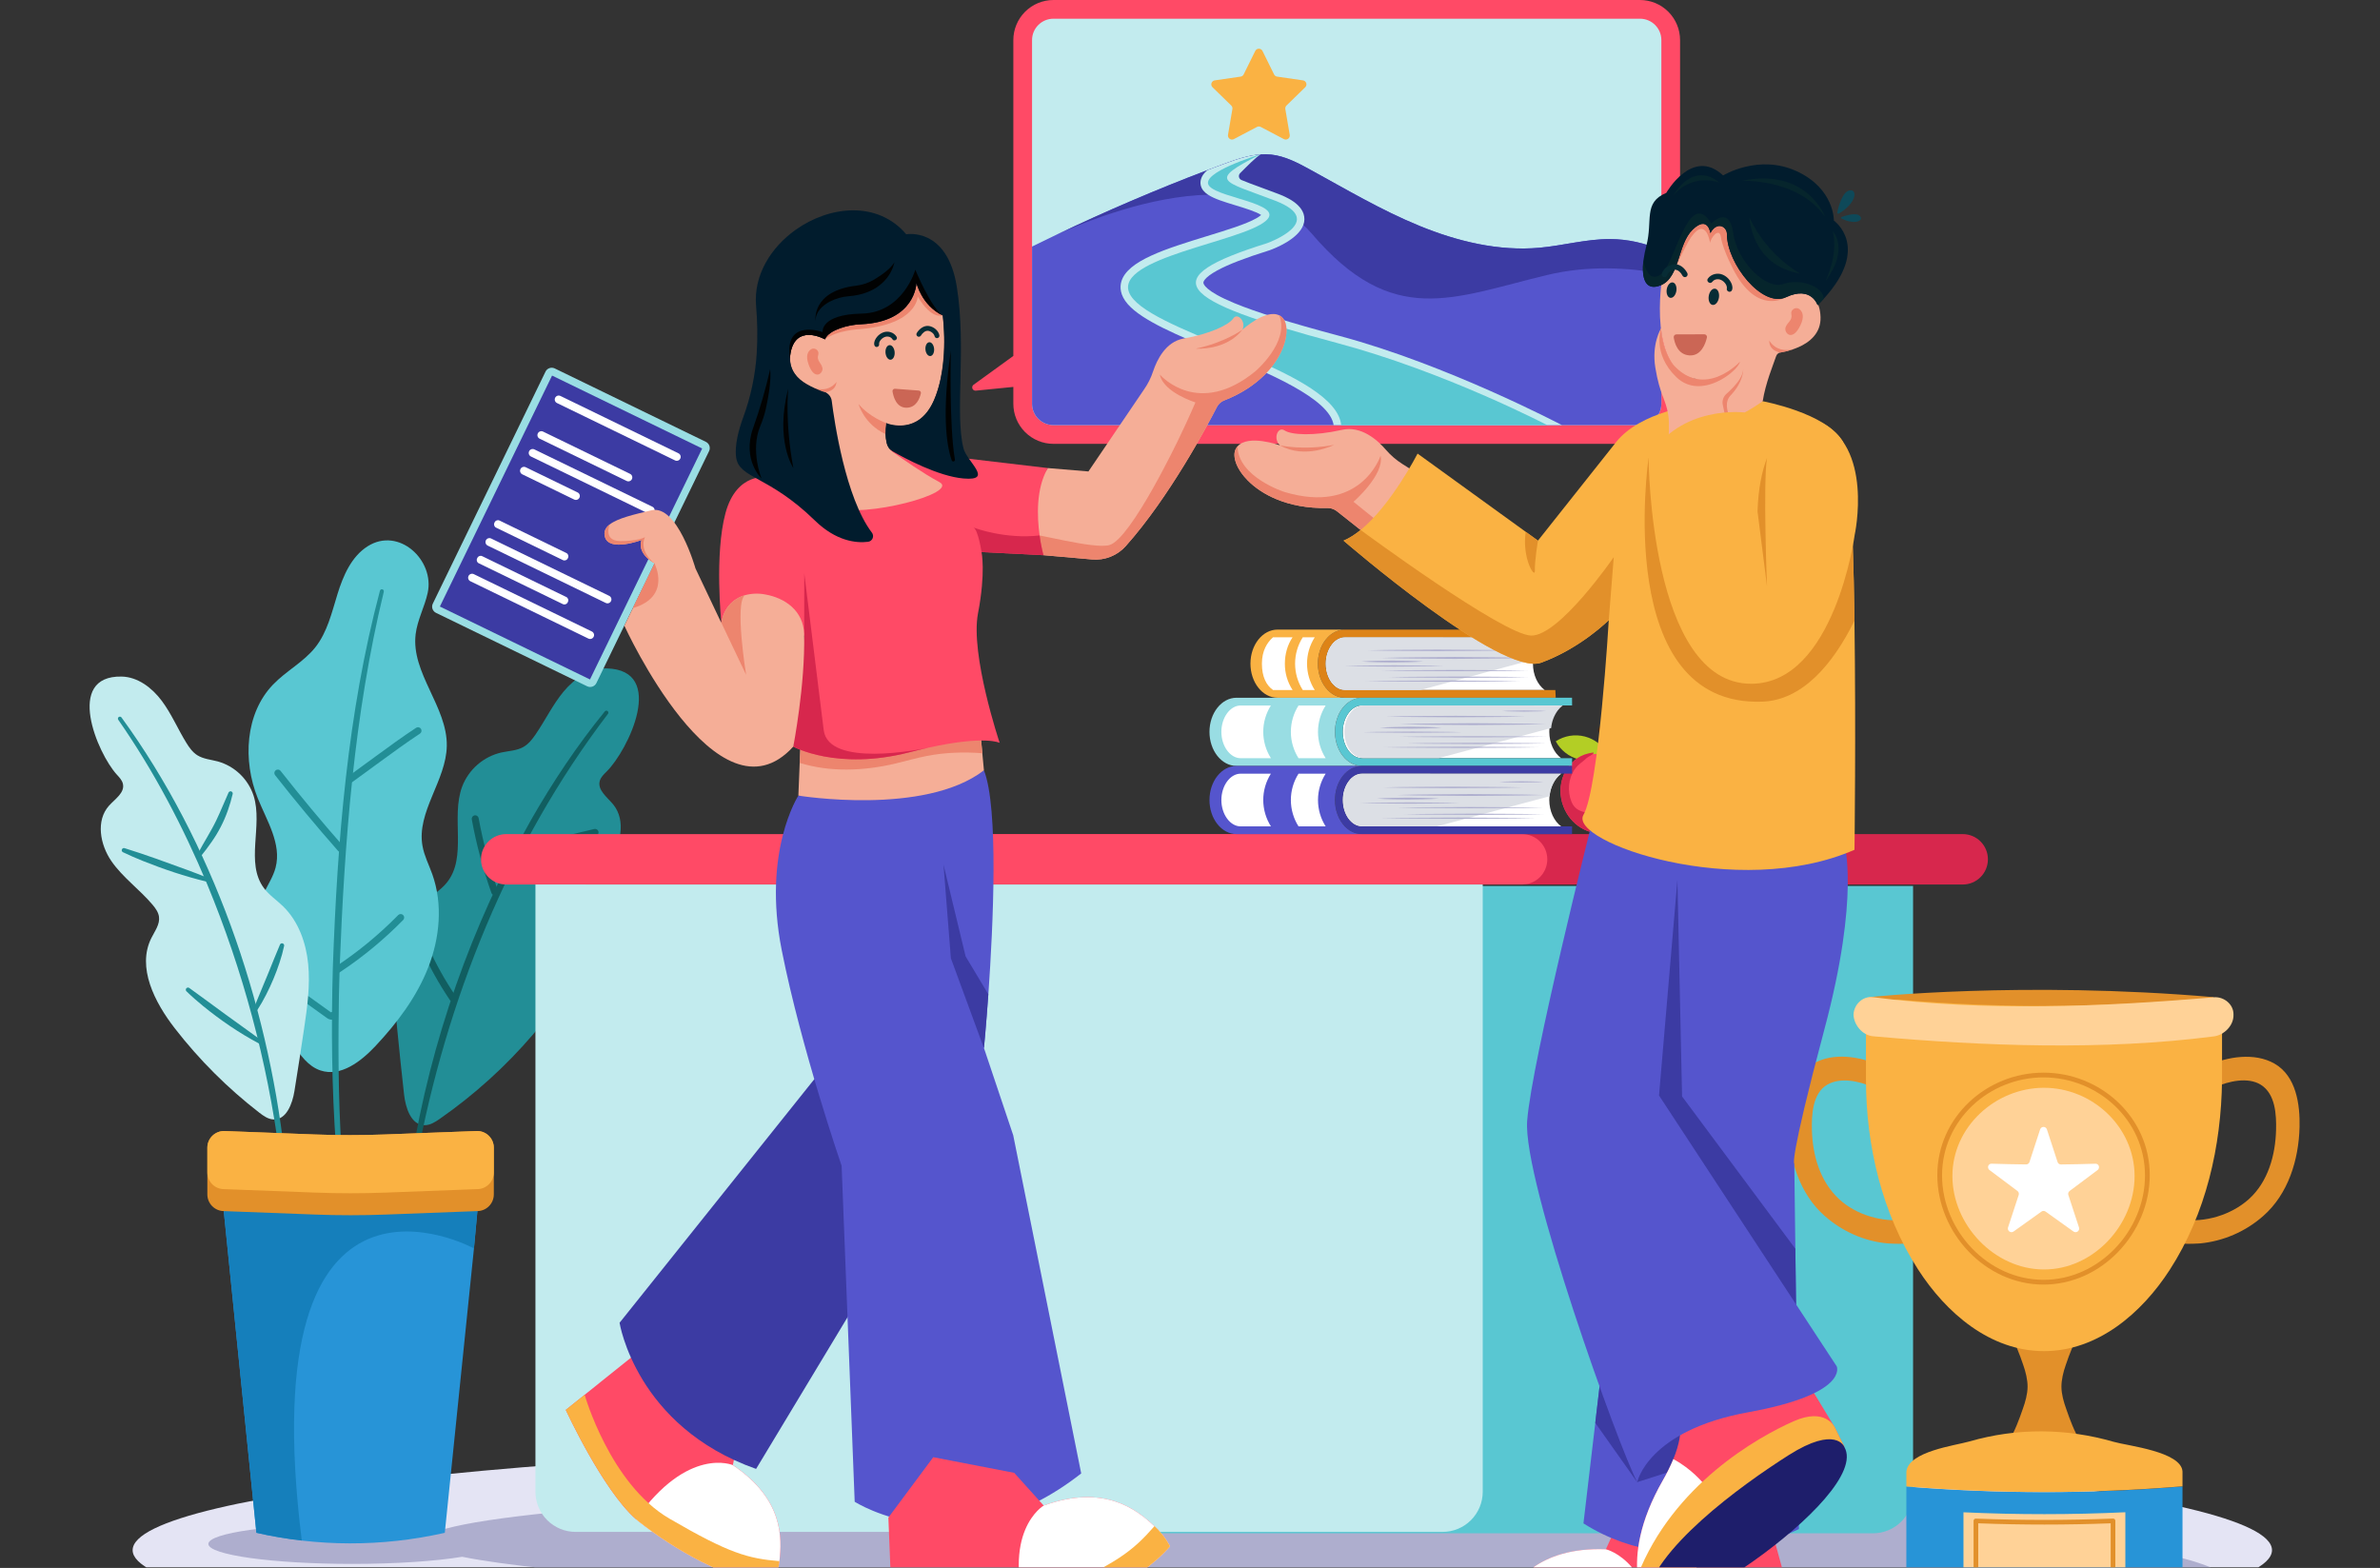 <svg width="422" height="278" viewBox="0 0 422 278" fill="none" xmlns="http://www.w3.org/2000/svg">
<rect x="0" y="0" width="422" height="278" fill="#333333" stroke="none"/>
<g clip-path="url(#clip0_27_851)">
<path d="M398.724 278.814C401.428 277.535 402.849 276.209 402.849 274.85C402.849 264.342 317.933 255.825 213.184 255.825C108.435 255.825 23.518 264.342 23.518 274.85C23.518 276.14 24.799 277.399 27.238 278.614C11.764 281.742 3 285.304 3 289.096C3 301.483 96.796 311.524 212.5 311.524C328.204 311.524 422 301.483 422 289.096C422 285.388 413.599 281.892 398.724 278.814Z" fill="#E4E4F4"/>
<path d="M365.72 273.122C365.116 267.993 300.311 263.847 220.453 263.847C151.669 263.847 94.051 266.923 79.008 271.053C74.552 270.524 68.767 270.204 62.444 270.204C48.362 270.204 36.946 271.791 36.946 273.745C36.946 275.7 48.362 277.288 62.444 277.288C70.277 277.288 77.284 276.797 81.96 276.025C89.347 277.523 102.438 278.857 119.592 279.919C113.99 281.413 110.746 283.183 110.746 285.08C110.746 290.424 136.461 294.756 168.184 294.756C199.906 294.756 225.62 290.424 225.62 285.08C225.62 284.2 224.922 283.348 223.615 282.537C236.689 282.52 249.338 282.39 261.342 282.164C255.371 283.852 251.816 285.982 251.816 288.294C251.816 293.788 271.908 298.242 296.695 298.242C315.458 298.242 331.53 295.69 338.232 292.064C342.711 292.397 347.503 292.584 352.488 292.584C377.273 292.584 397.367 288.13 397.367 282.635C397.368 278.157 384.048 274.374 365.72 273.122Z" fill="#AEAECE"/>
<path d="M107.588 118.509C104.574 118.421 101.824 120.326 99.903 122.652C97.982 124.978 96.669 127.734 94.963 130.217C94.372 131.078 93.707 131.927 92.801 132.442C91.633 133.107 90.222 133.13 88.907 133.417C87.34 133.776 85.885 134.515 84.671 135.569C83.457 136.623 82.521 137.96 81.946 139.462C79.899 144.968 82.917 152.021 79.177 156.553C78.131 157.821 76.681 158.68 75.448 159.768C72.448 162.411 70.829 166.345 70.246 170.299C69.663 174.252 70.022 178.28 70.411 182.259C70.794 186.189 71.205 190.115 71.644 194.038C71.911 196.428 72.873 199.478 75.278 199.503C76.28 199.513 77.182 198.932 78.004 198.358C84.103 194.103 89.64 189.093 94.481 183.448C98.462 178.806 102.122 172.479 99.66 166.882C99.082 165.57 98.166 164.25 98.433 162.842C98.592 162.002 99.156 161.301 99.731 160.674C102.268 157.948 105.512 155.9 107.779 152.945C110.047 149.991 111.088 145.53 108.735 142.642C107.675 141.344 105.913 140.099 106.341 138.478C106.521 137.795 107.071 137.286 107.57 136.79C111.402 132.985 118.233 118.814 107.588 118.509Z" fill="#228E96"/>
<path d="M107.807 126.557C90.197 149.642 79.1 177.439 73.837 205.89C73.589 207.3 73.116 210.205 72.905 211.625C72.879 211.714 72.822 211.791 72.744 211.842C72.666 211.893 72.572 211.914 72.48 211.902C72.387 211.89 72.303 211.845 72.24 211.775C72.178 211.706 72.143 211.617 72.142 211.523C72.316 210.067 72.719 207.184 72.949 205.741C76.397 184.543 83.569 164.122 94.133 145.423C97.997 138.662 102.331 132.155 107.256 126.118C107.316 126.051 107.399 126.009 107.489 126.002C107.578 125.994 107.668 126.021 107.738 126.077C107.808 126.133 107.855 126.214 107.868 126.303C107.88 126.392 107.859 126.483 107.807 126.557Z" fill="#115E60"/>
<path d="M92.237 151.381C92.087 151.38 91.941 151.324 91.829 151.223C91.717 151.122 91.645 150.984 91.627 150.834C91.61 150.685 91.647 150.534 91.733 150.409C91.819 150.285 91.947 150.197 92.093 150.161L105.372 146.983C105.531 146.945 105.7 146.972 105.839 147.057C105.979 147.143 106.079 147.281 106.117 147.44C106.155 147.6 106.129 147.768 106.043 147.907C105.957 148.047 105.82 148.147 105.66 148.185L92.382 151.364C92.334 151.375 92.286 151.381 92.237 151.381Z" fill="#115E60"/>
<path d="M87.713 158.732C87.585 158.732 87.461 158.692 87.356 158.618C87.252 158.544 87.173 158.44 87.13 158.319C85.629 154.072 84.466 149.713 83.652 145.283C83.637 145.203 83.638 145.121 83.655 145.042C83.672 144.963 83.705 144.887 83.751 144.821C83.797 144.754 83.856 144.697 83.924 144.653C83.992 144.608 84.068 144.578 84.148 144.564C84.228 144.549 84.31 144.55 84.389 144.567C84.469 144.584 84.544 144.617 84.611 144.663C84.678 144.709 84.735 144.768 84.779 144.836C84.823 144.904 84.853 144.98 84.868 145.06C85.67 149.427 86.817 153.724 88.296 157.91C88.323 157.987 88.335 158.068 88.331 158.149C88.327 158.23 88.306 158.31 88.272 158.383C88.237 158.456 88.187 158.522 88.127 158.576C88.067 158.631 87.996 158.672 87.92 158.7C87.853 158.722 87.783 158.733 87.713 158.732Z" fill="#115E60"/>
<path d="M80.306 177.607C80.203 177.608 80.102 177.584 80.012 177.536C79.921 177.488 79.844 177.419 79.787 177.334C77.84 174.457 76.146 171.417 74.724 168.248C74.688 168.173 74.666 168.092 74.662 168.009C74.657 167.926 74.669 167.843 74.698 167.765C74.726 167.687 74.77 167.615 74.826 167.554C74.883 167.493 74.951 167.444 75.027 167.41C75.103 167.376 75.185 167.358 75.268 167.356C75.351 167.354 75.433 167.37 75.511 167.4C75.588 167.431 75.658 167.478 75.717 167.536C75.776 167.595 75.822 167.665 75.854 167.742C77.245 170.846 78.904 173.823 80.811 176.64C80.874 176.733 80.91 176.841 80.916 176.953C80.922 177.065 80.897 177.177 80.845 177.276C80.792 177.375 80.714 177.458 80.618 177.516C80.522 177.574 80.412 177.605 80.299 177.605L80.306 177.607Z" fill="#115E60"/>
<path d="M65.194 96.854C62.302 98.682 60.846 102.079 59.836 105.346C58.826 108.613 58.041 112.076 55.921 114.759C53.844 117.382 50.729 118.963 48.411 121.379C43.459 126.536 43.028 134.846 45.685 141.483C47.299 145.507 49.96 149.623 48.869 153.814C48.446 155.442 47.487 156.867 46.77 158.387C44.752 162.679 44.726 167.713 45.914 172.305C47.101 176.898 49.418 181.114 51.969 185.114C53.201 187.05 54.645 189.069 56.821 189.796C60.393 190.99 63.998 188.216 66.574 185.469C70.427 181.359 73.882 176.772 75.934 171.524C77.986 166.276 78.544 160.307 76.651 155.003C76.059 153.344 75.233 151.758 74.918 150.022C73.813 143.953 79.126 138.414 79.221 132.239C79.329 125.307 72.861 119.327 73.698 112.443C74.005 109.917 75.287 107.612 75.833 105.126C77.106 99.345 70.74 93.348 65.194 96.854Z" fill="#59C7D2"/>
<path d="M68.053 104.92C62.763 126.706 61.087 149.216 60.224 171.563C60.118 174.861 60.052 178.343 60.033 181.647C59.951 191.723 60.194 201.825 61.192 211.854C61.189 211.947 61.153 212.037 61.09 212.106C61.026 212.175 60.94 212.219 60.847 212.23C60.754 212.24 60.66 212.217 60.583 212.164C60.506 212.111 60.45 212.032 60.426 211.942C60.309 210.896 60.141 209.605 60.037 208.588C59.869 206.99 59.717 205.162 59.588 203.546C58.809 192.903 58.713 182.191 59.017 171.528C59.816 149.102 61.596 126.497 67.367 104.736C67.379 104.691 67.4 104.65 67.428 104.613C67.456 104.576 67.491 104.546 67.531 104.523C67.572 104.5 67.616 104.485 67.662 104.479C67.708 104.473 67.754 104.476 67.799 104.488C67.844 104.5 67.885 104.521 67.922 104.549C67.959 104.578 67.989 104.613 68.012 104.653C68.035 104.693 68.05 104.737 68.056 104.783C68.062 104.829 68.059 104.876 68.047 104.92H68.053Z" fill="#228E96"/>
<path d="M62.149 138.746C62.019 138.746 61.892 138.705 61.786 138.628C61.681 138.552 61.603 138.444 61.562 138.32C61.522 138.196 61.521 138.063 61.561 137.939C61.6 137.814 61.678 137.706 61.783 137.629L66.669 134.06C68.972 132.373 71.352 130.639 73.781 129.041C73.918 128.951 74.086 128.919 74.247 128.953C74.409 128.986 74.55 129.082 74.64 129.22C74.73 129.358 74.762 129.526 74.728 129.687C74.695 129.848 74.599 129.989 74.461 130.079C72.057 131.66 69.689 133.391 67.398 135.064L62.513 138.633C62.407 138.709 62.279 138.748 62.149 138.746Z" fill="#228E96"/>
<path d="M60.404 151.072C60.317 151.073 60.23 151.054 60.15 151.018C60.069 150.982 59.998 150.929 59.94 150.864C56.111 146.515 52.354 141.999 48.777 137.443C48.727 137.379 48.69 137.306 48.667 137.228C48.646 137.15 48.639 137.068 48.649 136.988C48.659 136.907 48.684 136.829 48.724 136.758C48.764 136.687 48.817 136.625 48.881 136.575C48.944 136.525 49.018 136.488 49.096 136.466C49.174 136.444 49.256 136.437 49.336 136.447C49.417 136.457 49.495 136.482 49.566 136.522C49.637 136.562 49.699 136.615 49.749 136.679C53.316 141.222 57.057 145.714 60.87 150.048C60.949 150.138 61.001 150.248 61.018 150.365C61.036 150.483 61.019 150.603 60.97 150.711C60.922 150.82 60.842 150.912 60.742 150.976C60.642 151.041 60.526 151.075 60.407 151.075L60.404 151.072Z" fill="#228E96"/>
<path d="M59.84 172.536C59.707 172.537 59.577 172.494 59.47 172.415C59.363 172.336 59.284 172.224 59.246 172.097C59.208 171.969 59.211 171.833 59.257 171.707C59.303 171.582 59.387 171.475 59.499 171.402C63.519 168.746 67.247 165.672 70.621 162.231C70.738 162.122 70.892 162.061 71.052 162.063C71.212 162.065 71.365 162.128 71.479 162.24C71.594 162.352 71.66 162.503 71.665 162.663C71.67 162.823 71.613 162.979 71.505 163.097C68.07 166.6 64.274 169.73 60.181 172.435C60.08 172.501 59.961 172.537 59.84 172.536Z" fill="#228E96"/>
<path d="M58.805 180.797C58.518 180.789 58.241 180.695 58.009 180.527L50.221 174.945C50.096 174.847 50.014 174.703 49.992 174.546C49.969 174.388 50.009 174.228 50.102 174.098C50.195 173.969 50.334 173.88 50.491 173.851C50.647 173.822 50.809 173.854 50.943 173.941L58.693 179.5C58.796 179.431 58.917 179.395 59.04 179.396C59.164 179.397 59.284 179.434 59.386 179.504C59.488 179.574 59.566 179.673 59.611 179.788C59.657 179.903 59.666 180.029 59.639 180.149C59.612 180.282 59.552 180.406 59.464 180.509C59.376 180.612 59.263 180.691 59.136 180.738C59.03 180.778 58.918 180.798 58.805 180.797Z" fill="#228E96"/>
<path d="M21.568 119.958C24.438 120.016 26.964 121.959 28.683 124.258C30.401 126.557 31.519 129.241 33.026 131.683C33.545 132.528 34.138 133.37 34.973 133.9C36.054 134.585 37.393 134.679 38.628 135.008C40.102 135.423 41.45 136.194 42.556 137.253C43.661 138.312 44.488 139.627 44.965 141.082C46.653 146.414 43.454 152.979 46.797 157.464C47.733 158.718 49.071 159.603 50.194 160.695C52.919 163.349 54.277 167.164 54.646 170.949C55.014 174.734 54.485 178.548 53.929 182.313C53.382 186.034 52.807 189.749 52.206 193.457C51.84 195.715 50.778 198.571 48.496 198.483C47.542 198.445 46.712 197.85 45.957 197.266C40.357 192.934 35.327 187.911 30.987 182.317C27.42 177.716 24.237 171.529 26.833 166.322C27.443 165.101 28.377 163.889 28.19 162.538C28.077 161.732 27.574 161.039 27.05 160.416C24.765 157.703 21.777 155.605 19.759 152.69C17.741 149.774 16.96 145.483 19.333 142.847C20.401 141.661 22.136 140.562 21.799 139C21.661 138.343 21.162 137.831 20.709 137.337C17.264 133.551 11.434 119.757 21.568 119.958Z" fill="#C2EBEE"/>
<path d="M21.541 127.206C37.648 149.332 47.372 177.439 50.441 204.531C50.589 205.893 50.841 208.698 50.936 210.069C50.93 210.162 50.891 210.251 50.826 210.318C50.76 210.385 50.673 210.426 50.579 210.434C50.486 210.442 50.393 210.415 50.317 210.36C50.241 210.304 50.188 210.224 50.167 210.132C50.03 208.751 49.72 206.011 49.547 204.636C47.386 188.173 43.072 172.065 36.714 156.727C32.453 146.532 27.282 136.696 20.967 127.617C20.915 127.541 20.894 127.447 20.91 127.356C20.925 127.265 20.977 127.183 21.052 127.129C21.127 127.075 21.221 127.053 21.312 127.067C21.404 127.082 21.486 127.131 21.541 127.206Z" fill="#228E96"/>
<path d="M35.081 151.367C36.135 149.34 37.405 147.433 38.383 145.376C39.154 143.775 39.794 142.131 40.531 140.511C40.574 140.428 40.645 140.363 40.731 140.328C40.817 140.293 40.913 140.29 41.002 140.32C41.09 140.35 41.165 140.411 41.212 140.491C41.26 140.571 41.277 140.665 41.26 140.757C41.026 141.765 40.733 142.759 40.384 143.734C39.689 145.706 38.724 147.573 37.517 149.281C36.924 150.13 36.318 150.949 35.671 151.748C35.617 151.82 35.537 151.869 35.448 151.884C35.359 151.9 35.268 151.88 35.193 151.831C35.117 151.781 35.064 151.704 35.043 151.617C35.022 151.529 35.035 151.436 35.081 151.358V151.367Z" fill="#228E96"/>
<path d="M36.563 156.301C32.747 155.38 29.02 154.117 25.374 152.666C24.161 152.178 22.957 151.663 21.779 151.092C21.698 151.045 21.636 150.971 21.604 150.883C21.573 150.795 21.575 150.699 21.609 150.611C21.643 150.524 21.707 150.452 21.79 150.409C21.872 150.365 21.968 150.353 22.059 150.374C25.773 151.524 29.477 152.883 33.127 154.219C34.349 154.672 35.569 155.127 36.777 155.624C36.859 155.659 36.924 155.722 36.961 155.803C36.998 155.883 37.003 155.974 36.977 156.058C36.95 156.142 36.893 156.213 36.816 156.257C36.74 156.302 36.649 156.316 36.563 156.297V156.301Z" fill="#228E96"/>
<path d="M45.013 178.729C45.867 176.604 46.773 174.517 47.631 172.398C48.299 170.758 48.95 169.095 49.65 167.465C49.691 167.382 49.761 167.316 49.847 167.28C49.932 167.244 50.028 167.239 50.117 167.268C50.205 167.296 50.281 167.355 50.33 167.434C50.379 167.513 50.398 167.607 50.383 167.699C50.166 168.708 49.892 169.705 49.564 170.684C48.917 172.641 48.119 174.546 47.178 176.38C46.713 177.299 46.2 178.194 45.64 179.059C45.591 179.131 45.518 179.182 45.434 179.203C45.349 179.224 45.26 179.214 45.183 179.174C45.106 179.134 45.047 179.067 45.015 178.986C44.984 178.905 44.983 178.816 45.013 178.735V178.729Z" fill="#228E96"/>
<path d="M45.889 184.998C42.385 183.144 39.096 180.879 36.014 178.379C34.99 177.541 33.993 176.67 33.044 175.746C32.982 175.677 32.947 175.587 32.945 175.493C32.944 175.4 32.975 175.309 33.035 175.237C33.095 175.166 33.179 175.118 33.271 175.102C33.363 175.087 33.458 175.106 33.538 175.154C35.635 176.65 37.8 178.28 39.886 179.792C42.002 181.343 44.146 182.842 46.262 184.399C46.331 184.453 46.378 184.53 46.393 184.616C46.409 184.702 46.392 184.791 46.345 184.866C46.299 184.94 46.227 184.995 46.142 185.019C46.058 185.043 45.968 185.035 45.889 184.997V184.998Z" fill="#228E96"/>
<path d="M84.67 214.734H84.652C84.658 214.735 84.664 214.735 84.67 214.734Z" fill="#C7C365"/>
<path d="M39.676 214.734L45.462 271.773C56.375 274.251 67.703 274.27 78.624 271.829L78.867 271.773L84.038 221.35L84.652 214.73L39.676 214.734Z" fill="#2794D7"/>
<path d="M39.676 214.734L45.462 271.773C48.118 272.377 50.804 272.835 53.51 273.147C44.338 199.613 84.032 221.35 84.032 221.35L84.646 214.73L39.676 214.734Z" fill="#157FBB"/>
<path d="M36.765 203.493V211.773C36.765 212.558 37.077 213.311 37.632 213.866C38.187 214.421 38.94 214.733 39.725 214.733L55.951 215.349C60.085 215.504 64.222 215.504 68.361 215.349L84.598 214.733C84.987 214.734 85.372 214.657 85.731 214.508C86.09 214.36 86.417 214.142 86.692 213.867C86.967 213.592 87.185 213.265 87.334 212.906C87.482 212.547 87.559 212.161 87.559 211.773V203.493C87.559 203.104 87.482 202.719 87.334 202.359C87.185 202 86.967 201.674 86.692 201.399C86.417 201.124 86.09 200.906 85.731 200.757C85.372 200.608 84.987 200.532 84.598 200.532L68.234 201.147C64.098 201.303 59.961 201.303 55.822 201.147L39.727 200.534C38.942 200.534 38.189 200.845 37.633 201.4C37.078 201.955 36.765 202.707 36.765 203.493Z" fill="#E2902A"/>
<path d="M36.765 203.493V207.879C36.765 208.664 37.077 209.417 37.632 209.972C38.187 210.527 38.94 210.839 39.725 210.839L55.951 211.453C60.085 211.611 64.222 211.611 68.361 211.453L84.598 210.839C85.383 210.839 86.136 210.527 86.692 209.972C87.247 209.417 87.559 208.664 87.559 207.879V203.493C87.559 203.104 87.482 202.719 87.334 202.359C87.185 202 86.967 201.674 86.692 201.399C86.417 201.124 86.09 200.906 85.731 200.757C85.372 200.608 84.987 200.532 84.598 200.532L68.234 201.147C64.098 201.303 59.961 201.303 55.822 201.147L39.727 200.534C38.942 200.534 38.189 200.845 37.633 201.4C37.078 201.955 36.765 202.707 36.765 203.493Z" fill="#FAB243"/>
<path d="M332.082 271.863H178.362C176.474 271.863 174.664 271.114 173.329 269.779C171.995 268.444 171.245 266.634 171.245 264.746V157.08H339.208V264.746C339.208 265.682 339.024 266.608 338.666 267.472C338.307 268.336 337.782 269.121 337.121 269.782C336.459 270.443 335.673 270.967 334.809 271.324C333.944 271.681 333.018 271.865 332.082 271.863Z" fill="#59C7D2"/>
<path d="M348.012 147.89H167.886C165.418 147.89 163.417 149.89 163.417 152.359V152.36C163.417 154.828 165.418 156.829 167.886 156.829H348.012C350.48 156.829 352.481 154.828 352.481 152.36V152.359C352.481 149.89 350.48 147.89 348.012 147.89Z" fill="#D7274D"/>
<path d="M269.884 147.89H89.758C87.29 147.89 85.289 149.89 85.289 152.359V152.36C85.289 154.828 87.29 156.829 89.758 156.829H269.884C272.352 156.829 274.353 154.828 274.353 152.36V152.359C274.353 149.89 272.352 147.89 269.884 147.89Z" fill="#FF4A66"/>
<path d="M255.782 271.613H102.057C100.17 271.613 98.36 270.863 97.025 269.528C95.69 268.194 94.94 266.383 94.94 264.496V156.829H262.904V264.496C262.904 265.431 262.72 266.357 262.362 267.221C262.004 268.084 261.479 268.869 260.817 269.53C260.156 270.191 259.371 270.715 258.507 271.073C257.643 271.43 256.717 271.614 255.782 271.613Z" fill="#C2EBEE"/>
<path d="M285.092 133.791C284.668 133.001 284.084 132.308 283.378 131.756C282.672 131.203 281.859 130.804 280.99 130.582C280.121 130.361 279.216 130.323 278.332 130.47C277.447 130.617 276.603 130.946 275.853 131.436C276.277 132.226 276.861 132.919 277.567 133.471C278.273 134.024 279.086 134.423 279.955 134.645C280.824 134.866 281.729 134.905 282.613 134.758C283.497 134.611 284.342 134.281 285.092 133.791Z" fill="#B3CE25"/>
<path d="M277.207 142.971C278.465 146.288 281.722 148.21 284.865 147.688C288.007 148.217 291.276 146.288 292.534 142.971C293.953 139.232 292.293 135.129 288.826 133.812C286.191 133.585 283.542 133.585 280.908 133.812C277.441 135.123 275.787 139.232 277.207 142.971Z" fill="#FF4A66"/>
<path d="M277.207 142.971C278.465 146.288 281.721 148.21 284.865 147.688C287.25 148.092 289.712 147.069 291.31 145.102C290.706 145.555 290.029 145.901 289.308 146.125C287.595 146.529 285.155 145.394 283.687 144.744C281.816 143.845 279.533 144.417 278.637 142.138C277.908 140.34 278.043 138.065 279.207 136.413C279.941 135.375 280.465 135.257 281.366 134.378C281.635 134.119 282.729 133.701 282.552 133.427C281.99 133.482 281.438 133.613 280.912 133.816C277.441 135.123 275.787 139.231 277.207 142.971Z" fill="#D7274D"/>
<path d="M283.405 129.672C284.183 130.649 285.313 132.254 284.523 133.506C284.099 134.18 284.769 134.585 285.191 133.915C286.317 132.128 285.426 130.207 284.238 128.71C283.87 128.246 283.092 129.279 283.405 129.672Z" fill="#442A19"/>
<path d="M288.647 138.628C289.348 140.087 290.524 140.977 291.274 140.618C292.025 140.258 292.064 138.782 291.361 137.322C290.659 135.862 289.486 134.973 288.735 135.334C287.985 135.694 287.945 137.173 288.647 138.628Z" fill="#F9837D"/>
<path d="M273.898 122.341H238.462C236.579 122.341 235.054 120.244 235.054 117.668C235.054 116.39 235.431 115.202 236.118 114.293C236.75 113.461 237.582 112.995 238.462 112.995H273.898C273.562 113.244 273.264 113.54 273.012 113.874C272.27 114.843 271.81 116.183 271.81 117.66C271.802 119.677 272.646 121.426 273.898 122.341Z" fill="white"/>
<path d="M275.78 122.341L275.847 123.7C275.77 123.711 275.692 123.716 275.615 123.714H238.455C237.664 123.709 236.891 123.47 236.235 123.027C235.941 122.825 235.667 122.595 235.418 122.341C234.353 121.227 233.672 119.543 233.672 117.668C233.672 116.088 234.147 114.597 235.019 113.462C235.141 113.299 235.274 113.146 235.418 113.003C235.663 112.739 235.94 112.508 236.243 112.315C236.895 111.873 237.663 111.635 238.45 111.628H275.612C275.69 111.626 275.768 111.63 275.844 111.641L275.777 113.003H238.455C237.575 113.003 236.743 113.462 236.111 114.301C235.424 115.201 235.046 116.397 235.046 117.675C235.046 120.253 236.572 122.348 238.455 122.348L275.78 122.341Z" fill="#DD8317"/>
<path d="M236.23 123.028C236.885 123.471 237.658 123.71 238.449 123.714H226.507C223.869 123.714 221.718 121 221.718 117.667C221.718 114.333 223.874 111.63 226.51 111.63H238.452C237.665 111.636 236.897 111.875 236.245 112.316C235.942 112.51 235.664 112.741 235.42 113.004C235.276 113.148 235.143 113.301 235.021 113.464C234.149 114.598 233.674 116.09 233.674 117.669C233.674 119.546 234.355 121.23 235.42 122.342C235.667 122.596 235.938 122.826 236.23 123.028Z" fill="#FAB243"/>
<path d="M276.809 134.428H241.489C239.606 134.428 238.079 132.332 238.079 129.755C238.079 128.478 238.458 127.281 239.145 126.38C239.777 125.55 240.608 125.082 241.489 125.082H276.795C276.459 125.331 276.16 125.628 275.908 125.962C275.166 126.938 274.707 128.272 274.707 129.755C274.713 131.768 275.558 133.514 276.809 134.428Z" fill="white"/>
<path d="M278.751 134.428L278.738 135.803H241.494C240.702 135.797 239.93 135.558 239.273 135.115C238.979 134.913 238.706 134.683 238.457 134.428C237.391 133.322 236.71 131.639 236.71 129.755C236.71 128.182 237.185 126.683 238.052 125.543C238.175 125.381 238.308 125.227 238.45 125.082C238.697 124.819 238.977 124.589 239.281 124.396C239.935 123.952 240.705 123.713 241.494 123.708H278.738L278.751 125.082H241.498C240.617 125.082 239.786 125.543 239.154 126.38C238.467 127.289 238.088 128.484 238.088 129.755C238.088 132.325 239.615 134.428 241.498 134.428H278.751Z" fill="#59C7D2"/>
<path d="M239.266 135.114C239.922 135.558 240.695 135.797 241.487 135.802H219.244C216.604 135.802 214.454 133.095 214.454 129.761C214.454 126.428 216.604 123.714 219.244 123.714H241.489C240.7 123.719 239.93 123.959 239.276 124.402C238.972 124.595 238.693 124.826 238.446 125.089C238.303 125.234 238.17 125.388 238.047 125.549C237.18 126.689 236.705 128.188 236.705 129.761C236.705 131.638 237.386 133.322 238.452 134.434C238.7 134.687 238.973 134.915 239.266 135.114Z" fill="#99DDE3"/>
<path d="M233.116 122.341H230.992C230.105 120.944 229.634 119.323 229.634 117.668C229.634 116.013 230.105 114.392 230.992 112.995H233.116C232.225 114.39 231.751 116.012 231.751 117.668C231.751 119.324 232.225 120.945 233.116 122.341Z" fill="white"/>
<path d="M229.189 122.341H225.713C225.706 122.333 225.706 122.326 225.697 122.319C224.529 121.507 223.75 119.982 223.75 117.671C223.75 115.387 224.673 113.927 225.689 113.021C225.689 113.021 225.689 113.008 225.705 113H229.181C228.301 114.306 227.821 115.949 227.821 117.673C227.808 119.33 228.284 120.953 229.189 122.341Z" fill="white"/>
<path d="M225.35 134.433H219.977C218.12 134.433 216.562 132.297 216.562 129.76C216.562 127.224 218.119 125.087 219.977 125.087H225.344C224.458 126.485 223.988 128.106 223.989 129.761C223.991 131.416 224.463 133.037 225.352 134.433H225.35Z" fill="white"/>
<path d="M235.054 134.433H230.244C229.356 133.036 228.885 131.415 228.885 129.76C228.885 128.105 229.356 126.484 230.244 125.087H235.054C234.167 126.484 233.695 128.105 233.695 129.76C233.695 131.415 234.167 133.036 235.054 134.433Z" fill="white"/>
<path d="M273.909 113.003C273.575 113.254 273.277 113.55 273.024 113.883C272.359 114.777 271.955 115.839 271.856 116.949L251.866 122.343H238.478C236.598 122.343 235.071 120.247 235.071 117.67C235.071 116.392 235.449 115.196 236.137 114.296C236.769 113.464 237.6 112.998 238.473 112.998L273.909 113.003Z" fill="#DCDFE5"/>
<path d="M277.095 125.088C276.758 125.337 276.459 125.633 276.209 125.969C275.539 126.879 275.135 127.957 275.041 129.084L255.099 134.423H241.783C239.899 134.423 238.373 132.326 238.373 129.75C238.373 128.471 238.752 127.276 239.438 126.375C240.071 125.543 240.901 125.077 241.783 125.077L277.095 125.088Z" fill="#DCDFE5"/>
<path d="M276.809 146.516H241.489C239.606 146.516 238.079 144.42 238.079 141.843C238.079 140.565 238.458 139.369 239.145 138.468C239.777 137.636 240.608 137.17 241.489 137.17H276.795C276.459 137.42 276.16 137.716 275.908 138.05C275.166 139.025 274.707 140.358 274.707 141.843C274.713 143.855 275.558 145.601 276.809 146.516Z" fill="white"/>
<path d="M278.751 146.516L278.738 147.889H241.494C240.702 147.885 239.93 147.646 239.273 147.203C238.98 147.001 238.706 146.771 238.457 146.516C237.391 145.409 236.71 143.725 236.71 141.843C236.71 140.269 237.185 138.771 238.052 137.63C238.175 137.468 238.308 137.315 238.45 137.17C238.697 136.907 238.976 136.676 239.281 136.482C239.935 136.04 240.705 135.801 241.494 135.796H278.738L278.751 137.17H241.498C240.617 137.17 239.786 137.63 239.154 138.468C238.467 139.377 238.088 140.571 238.088 141.843C238.088 144.413 239.615 146.516 241.498 146.516H278.751Z" fill="#3C3BA3"/>
<path d="M239.266 147.203C239.922 147.646 240.695 147.885 241.487 147.89H219.244C216.604 147.89 214.454 145.182 214.454 141.85C214.454 138.518 216.604 135.803 219.244 135.803H241.489C240.7 135.808 239.93 136.047 239.276 136.489C238.971 136.683 238.692 136.914 238.446 137.177C238.303 137.322 238.17 137.476 238.047 137.637C237.18 138.778 236.705 140.276 236.705 141.85C236.705 143.726 237.386 145.409 238.452 146.523C238.701 146.776 238.973 147.003 239.266 147.203Z" fill="#5555CD"/>
<path d="M225.35 146.521H219.977C218.12 146.521 216.562 144.384 216.562 141.849C216.562 139.313 218.119 137.176 219.977 137.176H225.344C224.458 138.573 223.988 140.195 223.989 141.85C223.991 143.505 224.463 145.125 225.352 146.521H225.35Z" fill="white"/>
<path d="M235.054 146.521H230.244C229.356 145.124 228.885 143.504 228.885 141.849C228.885 140.193 229.356 138.573 230.244 137.176H235.054C234.167 138.573 233.695 140.193 233.695 141.849C233.695 143.504 234.167 145.124 235.054 146.521Z" fill="white"/>
<path d="M276.823 137.179C276.487 137.428 276.189 137.724 275.938 138.059C275.269 138.97 274.864 140.048 274.77 141.175L254.83 146.515H241.512C239.629 146.515 238.104 144.418 238.104 141.842C238.104 140.563 238.481 139.368 239.169 138.467C239.801 137.635 240.632 137.169 241.512 137.169L276.823 137.179Z" fill="#DCDFE5"/>
<path d="M242.479 115.309C246.615 115.194 250.75 115.224 254.887 115.179C259.023 115.227 263.158 115.198 267.294 115.309C263.158 115.425 259.023 115.395 254.887 115.439C250.75 115.394 246.615 115.425 242.479 115.309Z" fill="#AEAECE"/>
<path d="M238.439 118.08C241.363 117.987 244.281 118.012 247.209 117.97C250.131 118.01 253.05 117.987 255.977 118.08C253.054 118.175 250.136 118.152 247.209 118.191C244.286 118.15 241.363 118.175 238.439 118.08Z" fill="#AEAECE"/>
<path d="M246.175 120.067C250.301 119.973 254.429 119.996 258.555 119.956C262.683 119.995 266.809 119.973 270.937 120.067C266.809 120.161 262.683 120.138 258.555 120.177C254.43 120.142 250.301 120.166 246.175 120.067Z" fill="#AEAECE"/>
<path d="M244.931 118.898C249.265 118.804 253.599 118.828 257.933 118.788C262.267 118.827 266.601 118.804 270.935 118.898C266.601 118.992 262.267 118.968 257.933 119.007C253.599 118.963 249.265 118.988 244.931 118.898Z" fill="#AEAECE"/>
<path d="M244.931 116.653C249.265 116.511 253.599 116.547 257.933 116.488C262.267 116.546 266.601 116.511 270.935 116.653C266.601 116.795 262.267 116.76 257.933 116.819C253.599 116.759 249.265 116.795 244.931 116.653Z" fill="#AEAECE"/>
<path d="M263.09 114.332C264.396 114.239 265.701 114.263 267.007 114.223C268.314 114.262 269.619 114.239 270.926 114.332C269.619 114.427 268.314 114.403 267.007 114.442C265.701 114.402 264.396 114.427 263.09 114.332Z" fill="#AEAECE"/>
<path d="M242.055 120.764C246.637 120.67 251.219 120.695 255.803 120.655C260.385 120.693 264.967 120.67 269.549 120.764C264.967 120.858 260.385 120.835 255.803 120.874C251.219 120.834 246.641 120.858 242.055 120.764Z" fill="#AEAECE"/>
<path d="M241.374 117.289C243.211 117.159 245.047 117.143 246.884 117.123C248.721 117.143 250.558 117.152 252.394 117.289C250.558 117.426 248.721 117.435 246.884 117.456C245.047 117.435 243.211 117.426 241.374 117.289Z" fill="#AEAECE"/>
<path d="M245.723 127.049C249.859 126.933 253.996 126.963 258.131 126.919C262.267 126.968 266.402 126.938 270.538 127.049C266.402 127.164 262.267 127.134 258.131 127.178C253.996 127.134 249.859 127.164 245.723 127.049Z" fill="#AEAECE"/>
<path d="M241.688 129.82C244.609 129.726 247.529 129.75 250.456 129.709C253.379 129.748 256.297 129.726 259.224 129.82C256.301 129.914 253.383 129.891 250.456 129.93C247.532 129.89 244.609 129.914 241.688 129.82Z" fill="#AEAECE"/>
<path d="M249.421 131.811C253.548 131.718 257.675 131.741 261.801 131.701C265.929 131.74 270.055 131.718 274.183 131.811C270.055 131.905 265.929 131.883 261.801 131.921C257.676 131.879 253.548 131.905 249.421 131.811Z" fill="#AEAECE"/>
<path d="M248.175 130.634C252.509 130.539 256.843 130.564 261.177 130.523C265.511 130.562 269.845 130.539 274.179 130.634C269.845 130.727 265.511 130.704 261.177 130.743C256.843 130.703 252.509 130.727 248.175 130.634Z" fill="#AEAECE"/>
<path d="M248.175 128.392C252.509 128.251 256.843 128.287 261.177 128.228C265.511 128.286 269.845 128.251 274.179 128.392C269.845 128.535 265.511 128.5 261.177 128.559C256.843 128.504 252.509 128.535 248.175 128.392Z" fill="#AEAECE"/>
<path d="M266.34 126.071C267.646 125.978 268.951 126.002 270.259 125.962C271.564 126 272.87 125.978 274.176 126.071C272.87 126.166 271.564 126.143 270.259 126.182C268.951 126.141 267.646 126.167 266.34 126.071Z" fill="#AEAECE"/>
<path d="M245.301 132.503C249.883 132.409 254.465 132.434 259.048 132.394C263.63 132.433 268.212 132.409 272.794 132.503C268.212 132.597 263.63 132.574 259.048 132.613C254.465 132.573 249.886 132.597 245.301 132.503Z" fill="#AEAECE"/>
<path d="M244.623 129.023C246.458 128.893 248.295 128.877 250.132 128.856C251.969 128.877 253.805 128.886 255.642 129.023C253.805 129.16 251.969 129.169 250.132 129.189C248.295 129.174 246.458 129.165 244.623 129.023Z" fill="#AEAECE"/>
<path d="M245.247 139.612C249.383 139.497 253.518 139.527 257.654 139.482C261.789 139.53 265.924 139.501 270.06 139.612C265.924 139.728 261.789 139.698 257.654 139.742C253.525 139.698 249.383 139.728 245.247 139.612Z" fill="#AEAECE"/>
<path d="M241.201 142.385C244.124 142.29 247.042 142.315 249.969 142.274C252.892 142.313 255.81 142.29 258.738 142.385C255.815 142.478 252.897 142.455 249.969 142.494C247.046 142.454 244.124 142.478 241.201 142.385Z" fill="#AEAECE"/>
<path d="M248.939 144.375C253.067 144.281 257.194 144.306 261.321 144.266C265.449 144.304 269.575 144.281 273.702 144.375C269.575 144.469 265.449 144.446 261.321 144.485C257.194 144.445 253.067 144.469 248.939 144.375Z" fill="#AEAECE"/>
<path d="M247.692 143.197C252.026 143.104 256.361 143.127 260.695 143.087C265.029 143.126 269.363 143.104 273.697 143.197C269.363 143.291 265.029 143.269 260.695 143.308C256.361 143.268 252.026 143.291 247.692 143.197Z" fill="#AEAECE"/>
<path d="M247.692 140.957C252.026 140.814 256.361 140.85 260.695 140.792C265.029 140.849 269.363 140.814 273.697 140.957C269.363 141.098 265.029 141.064 260.695 141.122C256.361 141.063 252.026 141.094 247.692 140.957Z" fill="#AEAECE"/>
<path d="M265.864 138.636C267.17 138.541 268.476 138.566 269.782 138.526C271.087 138.564 272.393 138.541 273.699 138.636C272.393 138.729 271.087 138.707 269.782 138.746C268.476 138.706 267.17 138.729 265.864 138.636Z" fill="#AEAECE"/>
<path d="M244.815 145.068C249.397 144.973 253.979 144.998 258.561 144.958C263.143 144.997 267.727 144.973 272.309 145.068C267.727 145.161 263.143 145.139 258.561 145.178C253.974 145.138 249.392 145.161 244.815 145.068Z" fill="#AEAECE"/>
<path d="M244.145 141.593C245.981 141.455 247.818 141.446 249.655 141.427C251.49 141.446 253.327 141.455 255.163 141.593C253.327 141.729 251.49 141.738 249.655 141.759C247.818 141.744 245.981 141.729 244.145 141.593Z" fill="#AEAECE"/>
<path d="M290.785 0H186.784C184.899 0 183.091 0.75 181.758 2.083C180.425 3.416 179.676 5.224 179.676 7.109V63.108L172.62 68.219C172.517 68.293 172.442 68.4 172.406 68.522C172.37 68.644 172.374 68.774 172.42 68.893C172.465 69.012 172.548 69.113 172.656 69.18C172.764 69.247 172.891 69.277 173.017 69.265L179.676 68.602V71.587C179.676 73.472 180.425 75.28 181.758 76.613C183.091 77.946 184.899 78.695 186.784 78.695H290.785C291.719 78.695 292.643 78.511 293.506 78.154C294.368 77.797 295.152 77.273 295.812 76.614C296.472 75.953 296.996 75.17 297.353 74.307C297.71 73.445 297.894 72.52 297.894 71.587V7.109C297.894 5.224 297.145 3.415 295.812 2.082C294.479 0.749 292.671 0 290.785 0Z" fill="#FF4A66"/>
<path d="M290.788 3.318H186.787C184.693 3.318 182.995 5.015 182.995 7.109V71.584C182.995 73.678 184.693 75.376 186.787 75.376H290.788C292.882 75.376 294.579 73.678 294.579 71.584V7.109C294.579 5.015 292.882 3.318 290.788 3.318Z" fill="#C2EBEE"/>
<path d="M294.578 44.392V71.584C294.575 72.589 294.174 73.552 293.464 74.262C292.754 74.972 291.791 75.373 290.786 75.376H186.785C185.781 75.373 184.818 74.972 184.108 74.262C183.398 73.551 182.998 72.589 182.995 71.584V43.718L183.022 43.704C184.449 42.999 185.88 42.304 187.315 41.618C196.066 37.439 204.979 33.623 214.054 30.171C214.567 29.976 215.078 29.782 215.592 29.592L216.92 29.096C217.188 28.999 217.456 28.899 217.726 28.802C217.996 28.704 218.267 28.608 218.539 28.516L218.948 28.377L219.292 28.264L219.433 28.22C219.544 28.186 219.654 28.152 219.764 28.119L219.864 28.088L220.183 27.996C220.735 27.838 221.292 27.702 221.849 27.596L222.059 27.557C222.123 27.545 222.189 27.535 222.248 27.526L222.412 27.498L222.565 27.476C222.695 27.458 222.833 27.44 222.965 27.426C223.153 27.404 223.343 27.388 223.531 27.375C224.158 27.332 224.787 27.343 225.412 27.41C227.843 27.678 230.069 28.848 232.215 30.023C238.615 33.528 244.912 37.271 251.663 40.036C258.414 42.801 265.723 44.579 272.989 43.921C277.168 43.542 281.272 42.371 285.468 42.384C288.613 42.404 291.717 43.088 294.578 44.392Z" fill="#5555CD"/>
<path d="M294.589 44.392V48.504C288.769 47.45 281.587 47.016 274.34 48.754C257.566 52.778 246.98 58.258 232.602 41.438C232.132 40.887 231.629 40.364 231.095 39.874C226.583 35.711 220.506 34.364 214.191 34.525C203.981 34.784 193.152 38.99 187.322 41.622C196.073 37.443 204.987 33.627 214.061 30.175C215.013 29.813 215.969 29.455 216.927 29.1C219.067 28.31 221.287 27.527 223.538 27.379C224.165 27.336 224.794 27.348 225.419 27.414C227.85 27.682 230.076 28.852 232.222 30.027C238.623 33.532 244.919 37.275 251.67 40.04C258.421 42.805 265.73 44.583 272.997 43.925C277.175 43.546 281.279 42.375 285.476 42.388C288.621 42.406 291.727 43.089 294.589 44.392Z" fill="#3C3BA3"/>
<path d="M276.948 75.376H236.47C235.778 70.645 224.807 66.093 215.974 62.427C208.774 59.441 202.557 56.86 199.987 53.947C198.547 52.315 198.559 50.869 198.819 49.944C199.873 46.209 206.749 44.103 214.029 41.862C217.588 40.77 220.95 39.736 222.762 38.703C223.065 38.539 223.35 38.343 223.612 38.118C222.833 37.55 220.445 36.82 219.094 36.412C217.109 35.81 215.329 35.27 214.194 34.521C213.876 34.321 213.592 34.071 213.354 33.781C213.12 33.498 212.962 33.16 212.894 32.799C212.826 32.438 212.85 32.066 212.964 31.717C213.094 31.289 213.368 30.779 214.072 30.171C214.584 29.977 215.096 29.782 215.61 29.592L216.938 29.096C217.205 28.999 217.474 28.899 217.744 28.802C218.014 28.704 218.285 28.608 218.556 28.516L218.965 28.377L219.309 28.264L219.451 28.22C219.561 28.186 219.672 28.152 219.782 28.119L219.881 28.088L220.201 27.996C220.752 27.839 221.309 27.702 221.866 27.596L222.076 27.557C222.14 27.545 222.206 27.535 222.266 27.526L222.429 27.498L222.583 27.477C222.712 27.458 222.85 27.44 222.982 27.426C223.171 27.405 223.359 27.388 223.548 27.375C222.727 27.8 221.034 29.565 219.892 30.698C219.805 30.785 219.741 30.891 219.705 31.008C219.668 31.125 219.662 31.249 219.684 31.369C219.707 31.49 219.759 31.602 219.836 31.698C219.913 31.793 220.012 31.869 220.124 31.917C220.999 32.291 222.182 32.723 223.345 33.148C224.299 33.497 225.38 33.893 226.566 34.348C227.753 34.804 231.312 36.165 231.283 38.874C231.279 39.215 231.216 39.552 231.099 39.871C230.176 42.425 226.05 44.037 225.142 44.361L225.116 44.37L225.089 44.379C220.816 45.714 217.786 46.881 215.828 47.951C213.477 49.234 213.372 49.988 213.375 50.126C213.375 50.353 213.665 51.596 218.844 53.742C222.718 55.345 228.652 57.195 237.519 59.562C256.584 64.652 276.766 75.285 276.948 75.376Z" fill="#C2EBEE"/>
<path d="M223.421 27.388C223.421 27.388 212.55 30.633 214.396 32.962C216.242 35.29 229.727 36.265 223.421 39.859C217.115 43.454 195.158 46.466 200.987 53.073C206.817 59.68 236.84 66.01 237.812 75.38H274.345C274.345 75.38 256.326 65.959 237.179 60.842C208.214 53.108 204.615 49.378 224.694 43.11C224.694 43.11 235.543 39.205 226.094 35.581C216.644 31.957 214.068 32.191 223.421 27.388Z" fill="#59C7D2"/>
<path d="M223.855 9.041L225.907 13.194C225.958 13.298 226.034 13.388 226.128 13.456C226.222 13.524 226.331 13.568 226.445 13.584L231.031 14.25C231.164 14.269 231.288 14.325 231.39 14.411C231.492 14.497 231.568 14.61 231.609 14.737C231.651 14.864 231.655 15 231.624 15.13C231.592 15.26 231.524 15.378 231.429 15.471L228.11 18.706C228.027 18.787 227.964 18.887 227.928 18.997C227.892 19.108 227.884 19.225 227.903 19.339L228.682 23.908C228.705 24.04 228.69 24.175 228.64 24.299C228.589 24.423 228.506 24.53 228.397 24.608C228.289 24.687 228.161 24.734 228.028 24.743C227.895 24.753 227.762 24.725 227.644 24.662L223.542 22.505C223.439 22.451 223.324 22.423 223.208 22.423C223.092 22.423 222.978 22.451 222.875 22.505L218.778 24.662C218.66 24.725 218.527 24.753 218.393 24.743C218.26 24.734 218.132 24.687 218.024 24.608C217.916 24.53 217.832 24.423 217.782 24.299C217.732 24.175 217.717 24.04 217.74 23.908L218.518 19.339C218.538 19.225 218.529 19.108 218.493 18.997C218.457 18.887 218.395 18.787 218.312 18.706L214.993 15.471C214.898 15.378 214.83 15.26 214.798 15.13C214.766 15 214.771 14.864 214.812 14.737C214.854 14.61 214.93 14.497 215.032 14.411C215.134 14.325 215.258 14.269 215.39 14.25L219.976 13.584C220.091 13.568 220.2 13.524 220.294 13.456C220.387 13.388 220.463 13.298 220.515 13.194L222.567 9.041C222.626 8.92 222.717 8.818 222.831 8.746C222.945 8.675 223.076 8.637 223.211 8.637C223.345 8.637 223.477 8.675 223.591 8.746C223.705 8.818 223.796 8.92 223.855 9.041Z" fill="#FAB243"/>
<path d="M137.014 280.922C129 280.308 119.325 274.561 113.275 269.78C113.111 269.65 112.947 269.513 112.782 269.369C106.855 264.19 100.321 249.981 100.321 249.981L103.667 247.299L112.814 239.968L125.455 240.016L131.416 252.516L129.943 259.771C138.935 265.8 138.673 272.717 138.203 276.797C137.907 279.32 137.014 280.922 137.014 280.922Z" fill="#FF4A66"/>
<path d="M137.018 280.922C129.004 280.308 119.328 274.562 113.278 269.78C113.115 269.65 112.95 269.513 112.785 269.37C121.993 256.325 129.938 259.771 129.938 259.771C138.931 265.8 138.669 272.717 138.199 276.797C137.911 279.32 137.018 280.922 137.018 280.922Z" fill="white"/>
<path d="M137.014 280.922C129 280.308 119.324 274.562 113.274 269.78C107.224 264.998 100.318 249.981 100.318 249.981L103.664 247.3C103.664 247.3 108.146 263.107 118.695 269.256C129.244 275.404 132.607 276.337 138.196 276.797C137.907 279.32 137.014 280.922 137.014 280.922Z" fill="#FAB243"/>
<path d="M144.385 191.346L109.858 234.532C109.858 234.532 112.722 252.924 134.064 260.445L158.019 220.707L161.004 191.346H144.385Z" fill="#3C3BA3"/>
<path d="M191.709 261.245C170.082 278.236 151.546 266.265 151.546 266.265L149.229 206.699C149.229 206.699 142.09 186.038 138.609 168.467C135.127 150.896 141.567 141.063 141.567 141.063C167.502 140.308 174.47 136.58 174.47 136.58C177.082 143.311 176.113 163.968 175.249 176.284C174.85 181.936 174.47 185.837 174.47 185.837L179.657 201.292L191.709 261.245Z" fill="#5555CD"/>
<path d="M175.237 176.284C174.839 181.937 174.458 185.837 174.458 185.837L168.6 169.899L167.292 153.302L171.213 169.571L175.237 176.284Z" fill="#3C3BA3"/>
<path d="M174.462 136.58C163.909 144.72 141.559 141.063 141.559 141.063L141.796 135.266L142.056 129.023L173.364 125.06L174.176 133.55L174.462 136.58Z" fill="#F5AE97"/>
<path d="M174.185 133.55C170.891 133.306 167.575 133.404 164.339 134.033C162.414 134.408 160.532 134.968 158.627 135.412C153.113 136.694 147.159 136.936 141.815 135.266L142.075 129.023L173.383 125.06L174.185 133.55Z" fill="#ED856E"/>
<path d="M224.259 66.422C222.525 68.164 220.15 69.797 217.02 71.016C216.951 71.043 216.884 71.073 216.819 71.107C216.723 71.156 216.63 71.212 216.542 71.274C216.424 71.357 216.314 71.451 216.213 71.553C216.033 71.734 215.882 71.942 215.765 72.169C214.038 75.558 207.25 88.272 199.598 96.831C198.857 97.661 197.933 98.307 196.899 98.716C195.864 99.126 194.748 99.289 193.64 99.192L185.008 98.434L182.385 95.319L179.659 92.083L185.788 82.99L192.992 83.591L202.839 69.068C203.538 68.072 204.085 66.978 204.464 65.823C205.113 63.876 206.658 60.584 209.896 60.015C214.558 59.203 217.91 57.589 218.661 56.47C219.411 55.352 220.997 56.99 220.3 58.451C220.3 58.451 224.391 54.714 226.817 55.911C226.9 55.948 226.979 55.991 227.055 56.041C227.133 56.094 227.207 56.151 227.278 56.212C228.864 57.609 228.343 62.321 224.259 66.422Z" fill="#F5AE97"/>
<path d="M224.266 66.422C222.531 68.164 220.156 69.797 217.027 71.016C216.958 71.043 216.891 71.073 216.825 71.107C216.73 71.156 216.637 71.212 216.549 71.274C216.431 71.357 216.321 71.451 216.219 71.553C216.04 71.734 215.889 71.942 215.771 72.168C214.045 75.558 207.256 88.272 199.605 96.831C198.864 97.661 197.939 98.307 196.905 98.716C195.871 99.126 194.755 99.289 193.647 99.192L185.015 98.434L182.392 95.319C182.43 95.119 182.497 94.926 182.59 94.746C182.915 94.323 194.065 97.486 196.762 96.628C200.634 95.397 209.014 77.788 209.014 77.788C210.805 74.082 211.963 71.352 211.963 71.352C211.963 71.352 206.26 69.578 205.656 66.41C205.916 66.71 212.535 74.069 222.599 65.821C222.599 65.821 228.715 60.629 226.825 55.917C226.908 55.954 226.987 55.998 227.063 56.047C227.141 56.099 227.216 56.156 227.287 56.217C228.872 57.609 228.351 62.321 224.266 66.422Z" fill="#ED856E"/>
<path d="M220.296 58.459C220.296 58.459 217.145 60.738 212.039 61.814C212.039 61.814 217.395 62.222 220.296 58.459Z" fill="#ED856E"/>
<path d="M185.013 98.441L174.035 97.885C174.035 97.885 174.813 101.435 173.41 108.755C172.007 116.074 177.251 131.711 177.251 131.711C177.251 131.711 174.711 130.35 164.708 132.551C164.69 132.551 164.651 132.565 164.597 132.576C163.571 132.804 162.467 133.068 161.28 133.374C148.416 136.702 140.665 132.376 140.665 132.376L142.595 112.776L142.442 112.598C133.629 102.444 127.904 110.424 127.904 110.424C127.904 110.424 126.65 98.259 128.647 90.939C130.643 83.62 136.104 84.623 136.104 84.623L157.826 79.691L185.795 82.992C183.679 86.587 183.874 91.61 184.336 94.94C184.492 96.119 184.718 97.288 185.013 98.441Z" fill="#FF4A66"/>
<path d="M164.6 132.576C163.574 132.804 162.469 133.068 161.283 133.374C148.418 136.702 140.668 132.376 140.668 132.376L142.598 112.776L142.445 112.598L142.592 112.452L142.607 101.666C142.607 101.666 145.18 122.434 146.053 129.455C146.882 136.124 163.006 132.909 164.6 132.576Z" fill="#D7274D"/>
<path d="M207.452 274.179C201.911 280.599 190.967 285.212 183.12 287.352C182.908 287.41 182.689 287.464 182.463 287.515C174.353 289.302 158.19 285.949 158.19 285.949L158.011 281.428L157.518 269.07L165.478 258.368L179.825 261.138L185.059 266.938C195.812 263.081 201.519 267.637 204.689 270.592C206.654 272.419 207.452 274.179 207.452 274.179Z" fill="#FF4A66"/>
<path d="M207.458 274.179C201.916 280.599 190.973 285.212 183.125 287.353C182.913 287.41 182.694 287.464 182.468 287.515C177.163 271.525 185.064 266.939 185.064 266.939C195.817 263.081 201.524 267.637 204.694 270.593C206.659 272.419 207.458 274.179 207.458 274.179Z" fill="white"/>
<path d="M207.457 274.179C201.916 280.599 190.973 285.212 183.125 287.352C175.277 289.493 158.203 285.948 158.203 285.948L158.024 281.427C158.024 281.427 174.249 287.528 186.08 282.422C197.912 277.317 200.81 275.048 204.702 270.591C206.659 272.419 207.457 274.179 207.457 274.179Z" fill="#FAB243"/>
<path d="M146.411 79.309C148.893 76.907 146.865 70.223 146.865 70.223C146.833 70.061 146.756 69.912 146.642 69.793C146.529 69.674 146.385 69.589 146.225 69.548C145.52 69.346 144.833 69.088 144.169 68.777C143.895 68.66 143.62 68.501 143.332 68.351C143.325 68.351 143.325 68.339 143.319 68.341C141.519 67.314 139.747 65.591 140.126 62.889C140.945 57.12 146.273 60.179 146.273 60.179L153.429 46.893L154.13 45.595L155.418 45.829L166.84 47.906L167.201 55.493L167.375 59.127C167.375 59.127 168.314 75.302 159.678 75.494C159.678 75.494 157.861 75.548 157.112 75.014C157.112 75.014 157.033 75.901 157.047 76.919C157.056 77.436 157.11 77.95 157.209 78.457C157.347 79.142 157.74 79.75 158.31 80.155C159.923 81.308 163.761 83.991 166.564 85.477C170.198 87.406 153.334 91.907 147.597 90.028C141.86 88.148 146.411 79.309 146.411 79.309Z" fill="#F5AE97"/>
<path d="M145.092 62.892C145.315 62.133 144.43 61.499 143.78 61.948C143.24 62.32 142.818 63.078 143.372 64.622C144.448 67.62 146.019 66.161 145.827 65.24C145.634 64.318 144.76 63.979 145.083 62.923C145.085 62.912 145.089 62.902 145.092 62.892Z" fill="#ED856E"/>
<path d="M144.174 68.77C144.837 69.08 145.525 69.335 146.23 69.532C146.23 69.532 148.164 69.532 148.322 67.705C148.207 67.886 146.954 69.689 144.174 68.77Z" fill="#ED856E"/>
<path d="M167.13 55.911C167.13 55.911 165.242 56.819 162.717 52.576C162.717 52.576 162.673 57.542 152.416 58.36C152.416 58.36 148.378 58.528 146.279 60.166L145.5 54.378L161.929 45.414L165.623 44.809L167.13 55.911Z" fill="#ED856E"/>
<path d="M170.829 79.475C169.284 73.302 171.372 61.683 169.661 50.885C167.964 40.18 160.688 41.539 160.688 41.539C155.609 35.569 147.11 36.449 141.071 40.75C136.693 43.865 133.599 48.788 134.061 54.203C134.304 56.996 134.343 59.802 134.178 62.601C133.93 66.531 133.111 70.403 131.746 74.096C131.02 76.084 130.213 78.924 130.528 81.115C131.068 84.87 136.26 84.267 144.496 92.297C148.232 95.939 151.813 96.334 153.925 96.061C154.102 96.038 154.269 95.968 154.41 95.86C154.551 95.751 154.661 95.607 154.729 95.443C154.797 95.278 154.82 95.099 154.797 94.922C154.773 94.746 154.704 94.578 154.595 94.437C149.905 88.269 147.916 74.558 147.478 71.087C147.438 70.747 147.307 70.424 147.099 70.152C146.891 69.88 146.613 69.67 146.295 69.543C146.185 69.498 146.068 69.468 145.95 69.453C145.95 69.453 143.281 68.502 141.843 67.287C141.477 66.978 141.154 66.62 140.885 66.224C140.355 65.429 140.077 64.492 140.089 63.537C140.085 62.88 140.198 62.228 140.423 61.611C141.837 57.665 146.276 60.166 146.276 60.166C146.647 59.257 147.784 58.625 148.919 58.219C150.149 57.782 151.439 57.537 152.744 57.491C162.349 57.047 162.5 50.181 162.5 50.181C162.5 50.181 163.438 54.164 167.13 55.921C167.475 58.441 167.54 60.991 167.324 63.525C167.127 65.876 166.644 68.486 165.628 70.915C165.586 71.007 165.546 71.106 165.498 71.194C165.488 71.219 165.473 71.256 165.454 71.305C164.156 74.083 162.287 75.088 160.642 75.363C159.455 75.549 158.24 75.427 157.113 75.01C156.901 76.208 156.94 77.436 157.227 78.618C157.302 78.918 157.436 79.198 157.622 79.444C157.809 79.689 158.043 79.894 158.311 80.046C160.4 81.242 166.359 84.445 170.817 84.836C176.317 85.317 171.42 81.853 170.829 79.475Z" fill="#011C2D"/>
<path d="M158.583 46.526C158.583 46.526 157.737 51.914 150.514 52.52C149.31 52.606 148.138 52.942 147.071 53.507C145.845 54.179 144.615 55.262 144.605 56.905C144.605 56.905 143.817 51.583 151.866 50.645C152.987 50.506 154.065 50.132 155.031 49.547C156.3 48.789 157.88 47.679 158.583 46.526Z" fill="#010202"/>
<path d="M157.115 75.009C157.028 75.654 156.988 76.305 156.993 76.956C153.135 75.138 152.234 71.634 152.234 71.634C154.157 73.961 157.115 75.009 157.115 75.009Z" fill="#ED856E"/>
<path d="M140.05 63.533H140.086C140.081 62.876 140.194 62.224 140.419 61.606C141.832 57.66 146.271 60.16 146.271 60.16C146.643 59.252 147.78 58.622 148.915 58.214C150.145 57.777 151.435 57.531 152.739 57.485C162.345 57.041 162.495 50.176 162.495 50.176C162.495 50.176 163.434 54.158 167.125 55.915C165.058 54.539 162.298 47.825 162.298 47.825C162.298 47.825 160.134 55.462 152.782 55.601C145.43 55.739 145.852 58.881 145.852 58.881C145.852 58.881 139.021 56.365 140.05 63.533Z" fill="#010202"/>
<path d="M168.593 62.152C168.593 62.152 168.269 75.463 169.316 81.47C169.331 81.544 169.317 81.621 169.277 81.684C169.237 81.748 169.174 81.794 169.101 81.813C169.028 81.832 168.95 81.822 168.885 81.785C168.819 81.749 168.769 81.689 168.746 81.617C167.805 78.895 166.982 73.287 168.593 62.152Z" fill="#010202"/>
<path d="M136.557 65.471C135.755 69.008 134.745 72.494 133.53 75.911C131.528 81.526 135.033 84.857 135.033 84.857C135.033 84.857 133.007 79.902 134.782 75.603C135.197 74.624 135.528 73.611 135.771 72.576C136.22 70.553 136.785 67.479 136.557 65.471Z" fill="#010202"/>
<path d="M139.762 68.925C139.762 68.925 139.133 74.74 140.671 82.985C140.665 82.99 137.361 78.12 139.762 68.925Z" fill="#010202"/>
<path d="M158.234 60.149C158.109 59.945 157.914 59.795 157.685 59.726C157.419 59.642 157.133 59.652 156.874 59.756C156.37 59.94 155.796 60.525 155.876 61.087C155.908 61.319 155.658 61.521 155.446 61.523C155.186 61.523 155.044 61.326 155.011 61.094C154.941 60.605 155.185 60.136 155.477 59.761C155.778 59.379 156.18 59.09 156.636 58.924C157.48 58.619 158.5 58.924 158.973 59.702C159.262 60.179 158.524 60.628 158.234 60.151V60.149Z" fill="#072C35"/>
<path d="M165.706 59.598C165.62 59.136 165.025 58.704 164.568 58.653C164.038 58.596 163.548 59.062 163.27 59.528C163.203 59.621 163.102 59.683 162.989 59.701C162.877 59.719 162.761 59.693 162.669 59.626C162.576 59.56 162.513 59.46 162.494 59.347C162.475 59.235 162.501 59.119 162.566 59.026C163 58.309 163.821 57.671 164.701 57.799C165.532 57.92 166.402 58.595 166.562 59.447C166.582 59.559 166.556 59.676 166.491 59.77C166.458 59.816 166.417 59.856 166.369 59.887C166.321 59.917 166.268 59.938 166.212 59.948C166.099 59.968 165.982 59.943 165.888 59.877C165.794 59.812 165.73 59.711 165.71 59.598H165.706Z" fill="#072C35"/>
<path d="M164.961 63.13C165.386 63.095 165.684 62.518 165.628 61.842C165.572 61.165 165.183 60.645 164.759 60.68C164.334 60.715 164.036 61.292 164.092 61.969C164.148 62.645 164.537 63.166 164.961 63.13Z" fill="#072C35"/>
<path d="M157.927 63.78C158.374 63.743 158.689 63.134 158.63 62.42C158.571 61.707 158.16 61.158 157.713 61.195C157.266 61.232 156.951 61.841 157.01 62.554C157.069 63.268 157.48 63.817 157.927 63.78Z" fill="#072C35"/>
<path d="M162.917 69.248L158.686 68.929C158.625 68.924 158.564 68.933 158.507 68.955C158.45 68.977 158.399 69.012 158.358 69.056C158.316 69.101 158.285 69.154 158.267 69.213C158.249 69.271 158.244 69.332 158.253 69.392C158.4 70.332 158.918 72.275 160.704 72.291C162.49 72.306 163.092 70.583 163.285 69.738C163.297 69.681 163.296 69.622 163.284 69.566C163.271 69.509 163.247 69.456 163.212 69.409C163.177 69.363 163.133 69.325 163.082 69.297C163.031 69.269 162.975 69.253 162.917 69.248Z" fill="#CB6655"/>
<path d="M96.726 65.891L76.743 107.025C76.448 107.634 76.701 108.367 77.31 108.662L104.109 121.681C104.717 121.977 105.451 121.723 105.746 121.114L125.729 79.98C126.024 79.372 125.771 78.639 125.162 78.343L98.363 65.324C97.755 65.029 97.021 65.282 96.726 65.891Z" fill="#99DDE3"/>
<path d="M104.61 120.47L124.503 79.52L97.888 66.591L77.994 107.541L104.61 120.47Z" fill="#3C3BA3"/>
<path d="M120.622 81.306L120.622 81.305C120.791 80.958 120.646 80.54 120.299 80.372L99.368 70.203C99.021 70.035 98.603 70.18 98.434 70.526L98.434 70.528C98.265 70.874 98.41 71.292 98.757 71.461L119.688 81.629C120.035 81.798 120.453 81.653 120.622 81.306Z" fill="white"/>
<path d="M112.045 84.952L112.045 84.951C112.214 84.604 112.069 84.186 111.722 84.017L96.294 76.523C95.947 76.354 95.529 76.499 95.361 76.846L95.361 76.847C95.192 77.194 95.337 77.612 95.683 77.78L111.111 85.275C111.458 85.444 111.876 85.299 112.045 84.952Z" fill="white"/>
<path d="M116.008 90.784L116.008 90.783C116.177 90.436 116.032 90.018 115.685 89.85L94.754 79.681C94.407 79.513 93.989 79.657 93.82 80.004L93.82 80.005C93.651 80.352 93.796 80.77 94.143 80.939L115.074 91.107C115.421 91.276 115.839 91.131 116.008 90.784Z" fill="white"/>
<path d="M102.74 88.246L102.741 88.245C102.909 87.898 102.765 87.48 102.418 87.312L93.216 82.842C92.87 82.673 92.452 82.818 92.283 83.165L92.282 83.166C92.114 83.513 92.259 83.93 92.606 84.099L101.807 88.569C102.154 88.737 102.572 88.593 102.74 88.246Z" fill="white"/>
<path d="M100.667 99.011L100.716 98.909C100.871 98.59 100.738 98.206 100.419 98.051L88.571 92.295C88.252 92.14 87.867 92.273 87.712 92.592L87.663 92.694C87.508 93.013 87.641 93.397 87.96 93.552L99.808 99.308C100.127 99.463 100.512 99.33 100.667 99.011Z" fill="white"/>
<path d="M108.341 106.582L108.341 106.581C108.51 106.234 108.365 105.816 108.018 105.648L87.086 95.479C86.74 95.311 86.322 95.455 86.153 95.802L86.153 95.803C85.984 96.15 86.129 96.568 86.475 96.737L107.407 106.905C107.754 107.074 108.172 106.929 108.341 106.582Z" fill="white"/>
<path d="M100.649 106.817L100.703 106.706C100.857 106.389 100.725 106.008 100.408 105.854L85.5 98.612C85.183 98.458 84.802 98.59 84.648 98.907L84.594 99.018C84.44 99.334 84.572 99.716 84.889 99.869L99.797 107.112C100.114 107.265 100.495 107.133 100.649 106.817Z" fill="white"/>
<path d="M105.264 112.9L105.264 112.899C105.433 112.552 105.288 112.134 104.941 111.966L84.01 101.797C83.663 101.629 83.245 101.774 83.076 102.12L83.076 102.122C82.907 102.469 83.052 102.886 83.399 103.055L104.33 113.223C104.677 113.392 105.095 113.247 105.264 112.9Z" fill="white"/>
<path d="M140.657 132.376C127.218 147.164 110.703 110.938 110.703 110.938L112.218 107.822L116.056 99.923L115.766 99.731C112.732 97.737 113.771 95.742 113.771 95.742C113.771 95.742 108.048 97.911 107.268 95.222C106.998 94.297 107.348 93.578 108.108 92.986C109.554 91.861 112.493 91.201 115.507 90.478C120.102 89.375 123.311 100.773 123.311 100.773L127.89 110.424C128.326 107.88 129.891 106.175 132.068 105.537C133.23 105.217 134.449 105.167 135.633 105.39C139.127 105.995 142.477 108.238 142.58 112.452C142.792 121.415 140.657 132.376 140.657 132.376Z" fill="#F5AE97"/>
<path d="M132.298 119.65L127.899 110.417C128.335 107.873 129.901 106.169 132.077 105.53C130.24 106.975 132.254 119.382 132.298 119.65Z" fill="#ED856E"/>
<path d="M116.054 99.917L115.764 99.725C112.73 97.732 113.769 95.737 113.769 95.737C113.769 95.737 108.046 97.906 107.266 95.217C106.996 94.292 107.346 93.573 108.106 92.981C108.106 92.981 106.874 95.905 109.99 95.933C113.036 95.961 114.312 95.272 114.367 95.242C114.339 95.303 113.124 97.472 116.054 99.917Z" fill="#ED856E"/>
<path d="M112.217 107.817L116.055 99.918C116.055 99.918 119.134 105.789 112.217 107.817Z" fill="#ED856E"/>
<path d="M185.014 98.44L174.035 97.885C174.035 97.885 173.439 93.915 172.607 93.527C173.019 93.684 178.262 95.622 184.327 94.938C184.486 96.118 184.716 97.288 185.014 98.44Z" fill="#D7274D"/>
<path d="M331.363 176.803C331.363 176.803 358.548 173.88 392.571 176.803L381.811 182.434L334.245 180.594L331.363 176.803Z" fill="#E2902A"/>
<path fill-rule="evenodd" clip-rule="evenodd" d="M338.02 263.566C354.314 264.896 370.689 264.892 386.982 263.552V282.146C386.982 282.781 386.742 283.393 386.31 283.859C385.878 284.324 385.286 284.609 384.652 284.656C369.906 285.754 355.098 285.758 340.351 284.669C339.716 284.624 339.123 284.339 338.689 283.874C338.256 283.408 338.015 282.795 338.015 282.159L338.02 263.566Z" fill="#2794D7"/>
<path fill-rule="evenodd" clip-rule="evenodd" d="M348.145 268.136C357.714 268.58 367.281 268.577 376.848 268.128V280.946C367.279 281.395 357.711 281.398 348.145 280.954V268.136Z" fill="#FFD297"/>
<path d="M374.66 279.832C366.555 280.151 358.452 280.151 350.349 279.832C350.239 279.827 350.134 279.779 350.057 279.699C349.981 279.619 349.937 279.513 349.937 279.402V269.642C349.936 269.589 349.947 269.537 349.968 269.488C349.989 269.439 350.02 269.395 350.059 269.359C350.097 269.322 350.143 269.294 350.193 269.276C350.243 269.258 350.296 269.25 350.349 269.253C358.455 269.567 366.559 269.565 374.66 269.245C374.713 269.242 374.766 269.249 374.816 269.268C374.867 269.286 374.912 269.314 374.951 269.35C374.99 269.387 375.021 269.431 375.042 269.48C375.063 269.529 375.074 269.581 375.074 269.635V279.394C375.075 279.507 375.032 279.615 374.955 279.697C374.878 279.778 374.772 279.827 374.66 279.832ZM350.763 279.031C358.592 279.324 366.42 279.322 374.247 279.025V270.089C366.417 270.386 358.59 270.386 350.763 270.089V279.031Z" fill="#E2902A"/>
<path fill-rule="evenodd" clip-rule="evenodd" d="M356.19 236.221C357.326 238.029 358.071 240.042 358.756 242.053C359.174 243.247 359.527 244.649 359.512 245.921C359.496 247.193 359.108 248.578 358.677 249.77C357.997 251.742 357.266 253.717 356.19 255.515C356.591 259.384 368.381 259.351 368.835 255.515C367.761 253.718 367.03 251.742 366.35 249.771C365.919 248.581 365.527 247.198 365.515 245.922C365.503 244.646 365.851 243.248 366.271 242.054C366.956 240.043 367.698 238.03 368.835 236.221C368.937 232.758 365.818 230.059 362.513 229.99C359.089 229.911 356.238 232.864 356.19 236.221Z" fill="#E2902A"/>
<path d="M334.729 220.462C330.538 220.101 326.641 218.312 323.574 215.625C319.084 211.691 317.253 205.62 317.105 199.841C317.001 195.837 317.637 190.87 321.552 188.581C325.067 186.526 329.842 187.327 333.381 188.911C334.467 189.396 335.042 190.658 334.657 191.711C334.271 192.763 333.069 193.197 331.989 192.719C329.615 191.67 326.333 190.966 323.996 192.317C321.369 193.836 321.204 197.704 321.27 200.352C321.384 204.779 322.676 209.471 326.134 212.649C329.209 215.475 333.908 216.803 338.032 216.224C339.16 216.065 340.284 216.858 340.539 218.006C340.795 219.153 340.08 220.22 338.956 220.388C337.551 220.598 336.147 220.542 334.729 220.462Z" fill="#E2902A"/>
<path d="M390.113 220.462C388.694 220.542 387.291 220.598 385.884 220.388C384.76 220.22 384.046 219.155 384.3 218.006C384.555 216.857 385.684 216.059 386.808 216.224C390.949 216.826 395.597 215.419 398.706 212.649C402.195 209.534 403.458 204.731 403.57 200.351C403.638 197.703 403.48 193.941 400.844 192.317C398.548 190.901 395.132 191.72 392.851 192.719C391.768 193.194 390.567 192.757 390.184 191.704C389.801 190.651 390.377 189.39 391.459 188.911C394.99 187.345 399.759 186.566 403.289 188.581C407.177 190.799 407.832 195.923 407.736 199.841C407.587 205.621 405.752 211.695 401.267 215.625C398.147 218.366 394.246 220.057 390.113 220.462Z" fill="#E2902A"/>
<path fill-rule="evenodd" clip-rule="evenodd" d="M330.856 191.389V182.951C330.904 179.636 333.756 176.881 337.14 177.284C353.966 178.709 370.882 178.709 387.708 177.284C388.507 177.206 389.313 177.291 390.077 177.534C390.841 177.778 391.547 178.175 392.153 178.702C392.739 179.242 393.206 179.9 393.522 180.632C393.839 181.364 393.999 182.154 393.992 182.951C393.992 185.807 393.992 188.669 393.992 191.538C393.848 203.259 391.145 215.201 384.724 225.14C379.792 232.782 371.987 239.561 362.424 239.561C352.828 239.561 345.041 232.749 340.098 225.084C333.703 215.188 330.856 203.084 330.856 191.389Z" fill="#FAB243"/>
<path fill-rule="evenodd" clip-rule="evenodd" d="M362.333 192.87C370.959 192.822 378.486 199.783 378.484 208.53C378.484 217.202 371.153 225.145 362.334 225.083C353.592 225.024 346.187 217.173 346.183 208.52C346.18 199.806 353.79 192.915 362.333 192.87Z" fill="#FFD297"/>
<path d="M362.341 227.762C351.976 227.762 343.509 218.558 343.507 208.358C343.507 198.075 352.253 190.186 362.341 190.186C372.429 190.186 381.178 198.081 381.174 208.366C381.171 218.569 372.703 227.766 362.341 227.762ZM362.341 191.028C352.695 191.028 344.345 198.588 344.348 208.408C344.348 218.155 352.447 226.916 362.341 226.919C372.234 226.923 380.33 218.164 380.333 208.42C380.338 198.597 371.985 191.031 362.341 191.031V191.028Z" fill="#E2902A"/>
<path fill-rule="evenodd" clip-rule="evenodd" d="M361.739 200.242C361.781 200.116 361.862 200.006 361.969 199.929C362.077 199.851 362.206 199.809 362.339 199.809C362.472 199.809 362.601 199.851 362.709 199.929C362.816 200.006 362.897 200.116 362.939 200.242C363.569 202.173 364.199 204.104 364.83 206.035C364.871 206.161 364.952 206.27 365.059 206.347C365.167 206.424 365.297 206.465 365.43 206.463C367.469 206.442 369.508 206.399 371.547 206.333C371.679 206.328 371.808 206.365 371.917 206.44C372.025 206.515 372.106 206.622 372.148 206.747C372.188 206.875 372.187 207.012 372.146 207.139C372.105 207.267 372.025 207.378 371.918 207.459C370.274 208.702 368.624 209.937 366.968 211.164C366.86 211.243 366.781 211.354 366.74 211.481C366.699 211.607 366.698 211.744 366.739 211.87C367.368 213.792 367.999 215.715 368.63 217.639C368.671 217.766 368.671 217.903 368.63 218.03C368.589 218.157 368.508 218.267 368.401 218.346C368.295 218.427 368.166 218.472 368.032 218.474C367.899 218.477 367.769 218.437 367.66 218.361C366.003 217.19 364.353 216.01 362.709 214.822C362.601 214.744 362.471 214.702 362.338 214.702C362.205 214.702 362.075 214.744 361.968 214.822C360.324 216.01 358.673 217.189 357.017 218.359C356.908 218.435 356.777 218.474 356.644 218.472C356.511 218.469 356.382 218.424 356.276 218.344C356.169 218.265 356.089 218.154 356.047 218.027C356.006 217.9 356.006 217.763 356.046 217.636C356.677 215.714 357.307 213.792 357.937 211.869C357.978 211.742 357.978 211.606 357.937 211.479C357.896 211.353 357.816 211.242 357.709 211.163C356.051 209.935 354.401 208.699 352.758 207.453C352.652 207.373 352.573 207.261 352.532 207.134C352.491 207.007 352.49 206.871 352.53 206.743C352.571 206.618 352.651 206.51 352.759 206.435C352.867 206.36 352.997 206.323 353.128 206.328C355.168 206.394 357.208 206.437 359.248 206.458C359.381 206.459 359.51 206.418 359.618 206.341C359.726 206.264 359.807 206.155 359.848 206.029L361.739 200.242Z" fill="white"/>
<path fill-rule="evenodd" clip-rule="evenodd" d="M396.021 179.906C396.07 178.046 394.282 176.674 392.559 176.822C372.81 178.528 351.607 179.368 332.112 176.803C330.278 176.563 328.716 178.113 328.651 179.886C328.694 181.681 330.202 183.567 332.112 183.737C351.904 185.507 373.015 186.272 392.559 183.756C394.343 183.527 396.082 181.851 396.021 179.907V179.906Z" fill="#FFD297"/>
<path fill-rule="evenodd" clip-rule="evenodd" d="M338.023 260.922C338.397 257.329 346.682 256.303 349.213 255.572C357.63 253.143 366.398 253.211 374.831 255.655C377.221 256.347 386.784 257.37 386.982 260.908V263.535C370.689 264.875 354.314 264.88 338.021 263.549V260.922H338.023Z" fill="#FAB243"/>
<path d="M264.431 289.178C272.089 293.891 284.615 295.053 293.236 294.698C293.469 294.688 293.707 294.673 293.951 294.65C302.717 293.86 317.974 285.298 317.974 285.298L316.707 280.672L313.249 268.026L301.777 259.761L288.166 267.16L284.737 274.697C272.637 274.242 268.327 280.668 266.071 284.675C264.676 287.143 264.431 289.178 264.431 289.178Z" fill="#FF4A66"/>
<path d="M264.431 289.179C272.089 293.892 284.615 295.054 293.236 294.699C293.469 294.689 293.707 294.673 293.951 294.651C294.19 276.796 284.736 274.693 284.736 274.693C272.635 274.237 268.326 280.664 266.07 284.671C264.676 287.144 264.431 289.179 264.431 289.179Z" fill="white"/>
<path d="M323.487 182.501C317.127 206.329 318.147 206.329 318.147 206.329L318.338 221.412L318.747 253.66L318.969 271.107C318.969 271.107 298.633 281.423 280.763 270.103L282.863 252.28L288.158 207.356L297.348 152.361L298.127 147.688L326.993 149.478C326.993 149.478 329.855 158.672 323.487 182.501Z" fill="#5555CD"/>
<path d="M318.333 221.41L298.249 194.4L297.343 152.36L288.153 207.354L282.858 252.278L290.29 262.791L318.742 253.658L318.333 221.41Z" fill="#3C3BA3"/>
<path d="M292.442 246.85C292.642 246.875 301.11 247.942 296.705 258.703C296.163 260.006 295.536 261.273 294.828 262.494C290.617 269.853 289.973 275.543 290.356 279.36C290.728 283.047 292.055 284.983 292.055 284.983L307.083 272.763L327.027 256.545L325.339 253.085L318.475 241.766C310.054 235.502 292.724 246.674 292.442 246.85Z" fill="#FF4A66"/>
<path d="M290.356 279.361C290.728 283.047 292.055 284.984 292.055 284.984L307.083 272.763C305.673 267.014 302.11 261.795 297.037 258.888L296.705 258.703C296.163 260.006 295.536 261.273 294.828 262.494C290.617 269.858 289.973 275.543 290.356 279.361Z" fill="white"/>
<path d="M290.354 279.358C290.725 283.045 292.053 284.981 292.053 284.981L327.024 256.543L325.336 253.083C325.256 252.936 323.604 249.524 318.042 251.99C311.671 254.81 296.624 263.249 290.354 279.358Z" fill="#FAB243"/>
<path d="M327.016 256.546C327.016 256.546 325.558 252.666 317.133 258.015C308.707 263.364 292.874 274.809 291.767 283.716C290.66 292.623 332.182 265.374 327.016 256.546Z" fill="#1E1E6B"/>
<path d="M282.31 145.671C282.31 145.671 271.598 188.14 270.784 198.711C269.97 209.282 287.047 256.693 290.3 262.791C290.3 262.791 292.129 253.644 310.018 250.391C327.907 247.139 325.671 242.261 325.671 242.261L294.163 194.234L298.135 147.679L282.31 145.671Z" fill="#5555CD"/>
<path d="M251.154 83.839L250.939 94.293L247.751 95.228L244.17 96.279L237.119 90.698C236.909 90.522 236.673 90.379 236.42 90.273C236.277 90.213 236.129 90.165 235.977 90.13C235.864 90.106 235.749 90.09 235.633 90.081C235.555 90.073 235.476 90.071 235.397 90.073C231.784 90.156 228.751 89.518 226.311 88.505C224.161 87.614 222.47 86.428 221.249 85.194C221.029 84.973 220.827 84.75 220.637 84.527C220.524 84.397 220.418 84.259 220.315 84.126C220.214 83.996 220.118 83.86 220.027 83.727C219.966 83.638 219.908 83.549 219.852 83.468C219.74 83.291 219.639 83.116 219.546 82.942C219.522 82.899 219.499 82.855 219.477 82.812C219.388 82.639 219.312 82.468 219.243 82.302C219.208 82.218 219.177 82.133 219.146 82.042C218.812 81.096 218.794 80.249 219.103 79.628C219.148 79.539 219.198 79.452 219.253 79.368C219.308 79.287 219.368 79.21 219.433 79.136C221.329 76.968 226.844 78.924 226.961 78.963C225.663 77.809 226.572 75.52 227.77 76.321C228.968 77.122 232.973 77.337 237.938 76.216C241.389 75.437 244.286 78.065 245.726 79.737C246.58 80.725 247.575 81.582 248.679 82.28L251.154 83.839Z" fill="#F5AE97"/>
<path d="M247.751 95.228L244.169 96.279L237.119 90.698C236.908 90.522 236.672 90.379 236.419 90.273C236.276 90.213 236.128 90.165 235.976 90.13C235.863 90.106 235.748 90.09 235.632 90.081C235.554 90.073 235.475 90.071 235.396 90.073C231.784 90.156 228.75 89.518 226.31 88.505C224.16 87.613 222.469 86.428 221.248 85.194C221.028 84.975 220.826 84.751 220.636 84.527C220.523 84.397 220.417 84.261 220.314 84.126C220.213 83.996 220.117 83.86 220.026 83.727C219.965 83.638 219.907 83.549 219.851 83.468C219.738 83.291 219.637 83.116 219.545 82.942C219.521 82.899 219.498 82.855 219.476 82.812C219.389 82.639 219.312 82.469 219.242 82.302C219.207 82.218 219.176 82.133 219.145 82.042C218.81 81.096 218.792 80.249 219.101 79.627C219.146 79.537 219.196 79.45 219.253 79.367C219.307 79.286 219.367 79.208 219.432 79.135C219.503 84.596 227.725 87.223 227.725 87.223C241.12 91.247 244.652 81.21 244.792 80.803C245.504 84.198 239.99 88.966 239.99 88.966L247.751 95.228Z" fill="#ED856E"/>
<path d="M226.959 78.96C226.959 78.96 231.031 79.92 236.546 78.878C236.546 78.878 231.396 81.496 226.959 78.96Z" fill="#ED856E"/>
<path d="M328.822 150.669C308.068 159.755 278.02 149.241 280.761 144.486C283.503 139.731 285.255 109.946 285.255 109.946C285.255 109.946 280.339 114.897 273.273 117.494C266.207 120.091 238.227 95.859 238.227 95.859C239.247 95.437 240.263 94.78 241.255 93.969C246.707 89.513 251.352 80.424 251.352 80.424L270.519 94.287L272.693 95.859C272.839 95.674 282.245 83.847 286.539 78.407C290.866 72.926 300.734 71.804 300.734 71.804L312.546 71.139C312.546 71.139 323.78 73.208 326.736 78.256C327.219 79.082 327.599 81.571 327.904 85.163C328.409 91.228 328.683 100.431 328.813 110.037C329.096 129.52 328.822 150.669 328.822 150.669Z" fill="#FAB243"/>
<path d="M286.138 98.779L285.255 109.942C285.255 109.942 280.339 114.893 273.273 117.49C266.207 120.088 238.227 95.855 238.227 95.855C239.247 95.433 240.263 94.776 241.255 93.965C241.255 93.965 266.478 112.601 271.499 112.689C276.519 112.777 286.138 98.779 286.138 98.779Z" fill="#E2902A"/>
<path d="M272.15 101.193C272.199 102.709 269.825 99.002 270.526 94.287L272.7 95.859C272.7 95.859 272.093 99.428 272.15 101.193Z" fill="#E2902A"/>
<path d="M318.853 61.574C318.845 61.574 318.844 61.574 318.837 61.574C318.526 61.704 318.215 61.834 317.918 61.931C317.189 62.18 316.442 62.37 315.683 62.499C315.51 62.527 315.348 62.603 315.215 62.717C315.083 62.832 314.984 62.981 314.931 63.148C314.401 64.706 313.047 67.941 312.548 71.138C310.22 72.781 308.336 73.749 306.815 74.253C306.074 74.514 305.3 74.671 304.516 74.716C302.258 74.811 300.451 72.854 300.648 70.602L300.766 69.254L300.943 67.227C291.928 66.066 294.72 49.254 294.72 49.254L298.146 38.117L310.087 36.578L316.777 52.371C316.777 52.371 322.592 50.099 322.801 56.216C322.893 59.096 320.854 60.698 318.853 61.574Z" fill="#F5AE97"/>
<path d="M317.623 55.685C317.473 54.867 318.47 54.303 319.1 54.844C319.619 55.294 319.98 56.134 319.23 57.687C317.771 60.702 316.291 59.001 316.595 58.059C316.898 57.117 317.85 56.86 317.633 55.723C317.627 55.707 317.624 55.695 317.623 55.685Z" fill="#ED856E"/>
<path d="M317.931 61.935C317.203 62.185 316.455 62.375 315.696 62.504C315.696 62.504 313.673 62.292 313.711 60.359C313.813 60.556 314.92 62.587 317.931 61.935Z" fill="#ED856E"/>
<path d="M316.43 52.8C316.43 52.8 311.757 55.75 307.633 48.34C307.633 48.34 305.495 44.468 305.138 42.054C304.854 40.14 303.251 42.264 303.222 43.093C303.222 43.093 302.538 38.343 299.942 41.934C299.942 41.934 299.243 42.713 297.036 47.571L297.772 37.822L304.003 34.269L314.419 35.679L318.285 40.498L321.673 47.352L316.43 52.8Z" fill="#ED856E"/>
<path d="M326.054 37.868C326.021 37.887 325.983 37.897 325.944 37.895C325.906 37.893 325.869 37.88 325.838 37.858C325.807 37.835 325.782 37.804 325.768 37.769C325.754 37.733 325.751 37.694 325.758 37.657C325.986 36.618 326.676 34.003 327.926 33.763C329.43 33.481 329.187 36.019 326.054 37.868Z" fill="#0E4959"/>
<path d="M326.513 38.736C326.49 38.722 326.471 38.702 326.458 38.678C326.446 38.655 326.44 38.628 326.442 38.601C326.443 38.574 326.452 38.549 326.467 38.526C326.483 38.505 326.504 38.487 326.528 38.476C327.264 38.209 329.151 37.618 329.785 38.3C330.551 39.115 328.88 39.951 326.513 38.736Z" fill="#0E4959"/>
<path d="M323.401 52.94C323.057 53.321 322.68 53.718 322.279 54.108C322.279 54.108 321.174 50.603 316.682 52.698C312.463 54.654 306.177 46.704 306.21 41.508C306.22 40.575 305.346 39.812 304.464 40.136C304.058 40.283 303.634 40.633 303.27 41.321C303.27 41.321 302.831 38.098 300.123 40.716C297.416 43.334 297.889 49.2 294.469 50.581C291.743 51.688 291.01 49.352 291.407 46.119C291.528 45.248 291.701 44.386 291.926 43.537C293.094 39.124 291.311 35.919 295.445 34.202C295.445 34.202 300.089 26.011 305.526 31.107C305.526 31.107 311.812 27.245 318.559 30.352C325.306 33.458 325.165 39.114 325.165 39.114C325.165 39.114 331.784 43.735 323.401 52.94Z" fill="#011C2D"/>
<path d="M323.401 52.94C323.057 53.321 322.68 53.718 322.279 54.108C322.279 54.108 321.174 50.603 316.682 52.698C312.463 54.654 306.177 46.704 306.21 41.508C306.22 40.575 305.346 39.811 304.464 40.136C304.058 40.282 303.634 40.633 303.27 41.321C303.27 41.321 302.831 38.098 300.123 40.716C297.416 43.334 297.889 49.2 294.469 50.581C291.743 51.688 291.01 49.352 291.407 46.118H291.416C291.416 46.118 291.978 50.432 294.5 48.652C297.022 46.873 299.396 33.041 303.434 39.623C303.434 39.623 306.633 36.257 307.316 41.31C307.998 46.364 313.148 51.423 316.134 50.367C319.121 49.31 322.959 50.735 323.321 52.63C323.342 52.735 323.369 52.838 323.401 52.94Z" fill="#06252C"/>
<path d="M310.201 38.551C310.201 38.551 310.47 47.031 319.18 48.507C319.18 48.508 313.291 45.327 310.201 38.551Z" fill="#06252C"/>
<path d="M324.961 40.999C324.961 40.999 327.994 43.976 323.688 49.835C323.688 49.835 326.033 45.139 324.961 40.999Z" fill="#06252C"/>
<path d="M304.819 32.356C304.819 32.356 300.618 28.232 296.582 34.813C296.582 34.813 299.464 30.69 304.819 32.356Z" fill="#06252C"/>
<path d="M323.598 38.428C323.598 38.428 320.411 29.676 308.861 32.057C308.863 32.061 318.822 31.619 323.598 38.428Z" fill="#06252C"/>
<path d="M303.615 49.974C303.771 49.755 304.002 49.602 304.264 49.544C304.569 49.471 304.89 49.506 305.172 49.643C305.723 49.889 306.317 50.593 306.182 51.216C306.128 51.476 306.391 51.72 306.629 51.735C306.918 51.759 307.096 51.547 307.148 51.29C307.265 50.746 307.031 50.201 306.733 49.758C306.428 49.304 306.001 48.944 305.501 48.72C304.581 48.309 303.412 48.566 302.819 49.399C302.457 49.91 303.249 50.472 303.611 49.963L303.615 49.974Z" fill="#072C35"/>
<path d="M295.598 48.788C295.728 48.277 296.435 47.841 296.952 47.822C297.549 47.799 298.061 48.363 298.34 48.908C298.408 49.017 298.516 49.095 298.641 49.125C298.766 49.155 298.898 49.135 299.008 49.069C299.116 49 299.193 48.892 299.223 48.767C299.253 48.642 299.234 48.511 299.169 48.4C298.74 47.563 297.871 46.782 296.875 46.853C295.934 46.921 294.903 47.607 294.657 48.548C294.641 48.61 294.637 48.675 294.647 48.738C294.656 48.801 294.677 48.861 294.71 48.916C294.742 48.971 294.785 49.019 294.836 49.057C294.887 49.095 294.945 49.123 295.007 49.139C295.069 49.155 295.133 49.158 295.196 49.149C295.259 49.14 295.32 49.119 295.375 49.086C295.43 49.053 295.478 49.011 295.516 48.959C295.554 48.908 295.582 48.85 295.598 48.788Z" fill="#072C35"/>
<path d="M297.239 51.576C297.357 50.823 297.069 50.152 296.597 50.078C296.124 50.005 295.646 50.556 295.528 51.309C295.411 52.063 295.698 52.734 296.171 52.807C296.643 52.881 297.122 52.33 297.239 51.576Z" fill="#072C35"/>
<path d="M304.785 52.766C304.909 51.971 304.606 51.264 304.107 51.186C303.608 51.108 303.103 51.689 302.979 52.484C302.855 53.279 303.159 53.986 303.658 54.064C304.156 54.142 304.661 53.56 304.785 52.766Z" fill="#072C35"/>
<path d="M297.24 59.287L302.19 59.272C302.261 59.271 302.332 59.286 302.396 59.317C302.46 59.347 302.517 59.392 302.561 59.447C302.606 59.502 302.638 59.567 302.654 59.636C302.67 59.705 302.67 59.777 302.655 59.846C302.406 60.929 301.639 63.146 299.559 63.014C297.48 62.881 296.923 60.825 296.772 59.826C296.763 59.759 296.768 59.691 296.787 59.626C296.806 59.561 296.838 59.501 296.883 59.45C296.927 59.398 296.982 59.357 297.044 59.329C297.105 59.301 297.172 59.287 297.24 59.287Z" fill="#CB6655"/>
<path d="M306.846 70.12C305.82 71.197 306.143 72.802 306.824 74.254C306.083 74.516 305.31 74.672 304.525 74.718C302.267 74.812 300.46 72.855 300.657 70.603L300.775 69.255L309.091 65.519C309.091 65.519 309.162 67.69 306.846 70.12Z" fill="#ED856E"/>
<path d="M305.467 71.78L306.781 77.965C306.781 77.965 295.701 81.775 295.764 79.578C295.786 78.758 296.084 75.338 295.81 73.607C295.349 70.704 294.317 70.088 293.511 65.206C292.815 60.982 294.486 58.282 294.549 58.19C294.697 62.043 296.577 64.541 296.577 64.541C302.212 70.981 308.519 64.136 308.519 64.136C310.261 65.778 307.61 68.522 306.115 69.833C305.843 70.071 305.64 70.377 305.526 70.719C305.413 71.061 305.392 71.427 305.467 71.78Z" fill="#F5AE97"/>
<path d="M308.514 64.131C308.178 65.819 301.593 71.083 297.238 66.87C292.94 62.716 294.501 58.303 294.542 58.188C294.69 62.04 296.57 64.539 296.57 64.539C302.206 70.976 308.514 64.131 308.514 64.131Z" fill="#ED856E"/>
<path d="M328.826 110.034C324.882 118.034 319.439 124.16 312.471 124.408C285.811 125.358 292.313 81.214 292.313 81.214L317.931 96.279L327.914 85.16C328.419 91.226 328.689 100.429 328.826 110.034Z" fill="#E2902A"/>
<path d="M328.858 94.821C328.858 94.821 325.287 121.222 310.505 121.235C292.525 121.253 292.309 81.214 292.309 81.214C297.947 71.671 309.357 73.138 309.357 73.138L311.627 90.678C311.75 86.654 312.406 83.565 313.307 81.202C314.374 78.394 315.773 76.619 316.984 75.518C317.699 74.871 318.587 74.445 319.539 74.29C320.491 74.136 321.468 74.26 322.351 74.647C332.326 78.985 328.858 94.821 328.858 94.821Z" fill="#FAB243"/>
<path d="M313.309 103.942L311.629 90.678C311.752 86.654 312.408 83.565 313.309 81.203C312.588 85.669 313.309 103.942 313.309 103.942Z" fill="#E2902A"/>
</g>
<defs>
<clipPath id="clip0_27_851">
<rect width="422" height="277.89" rx="5" fill="white"/>
</clipPath>
</defs>
</svg>
